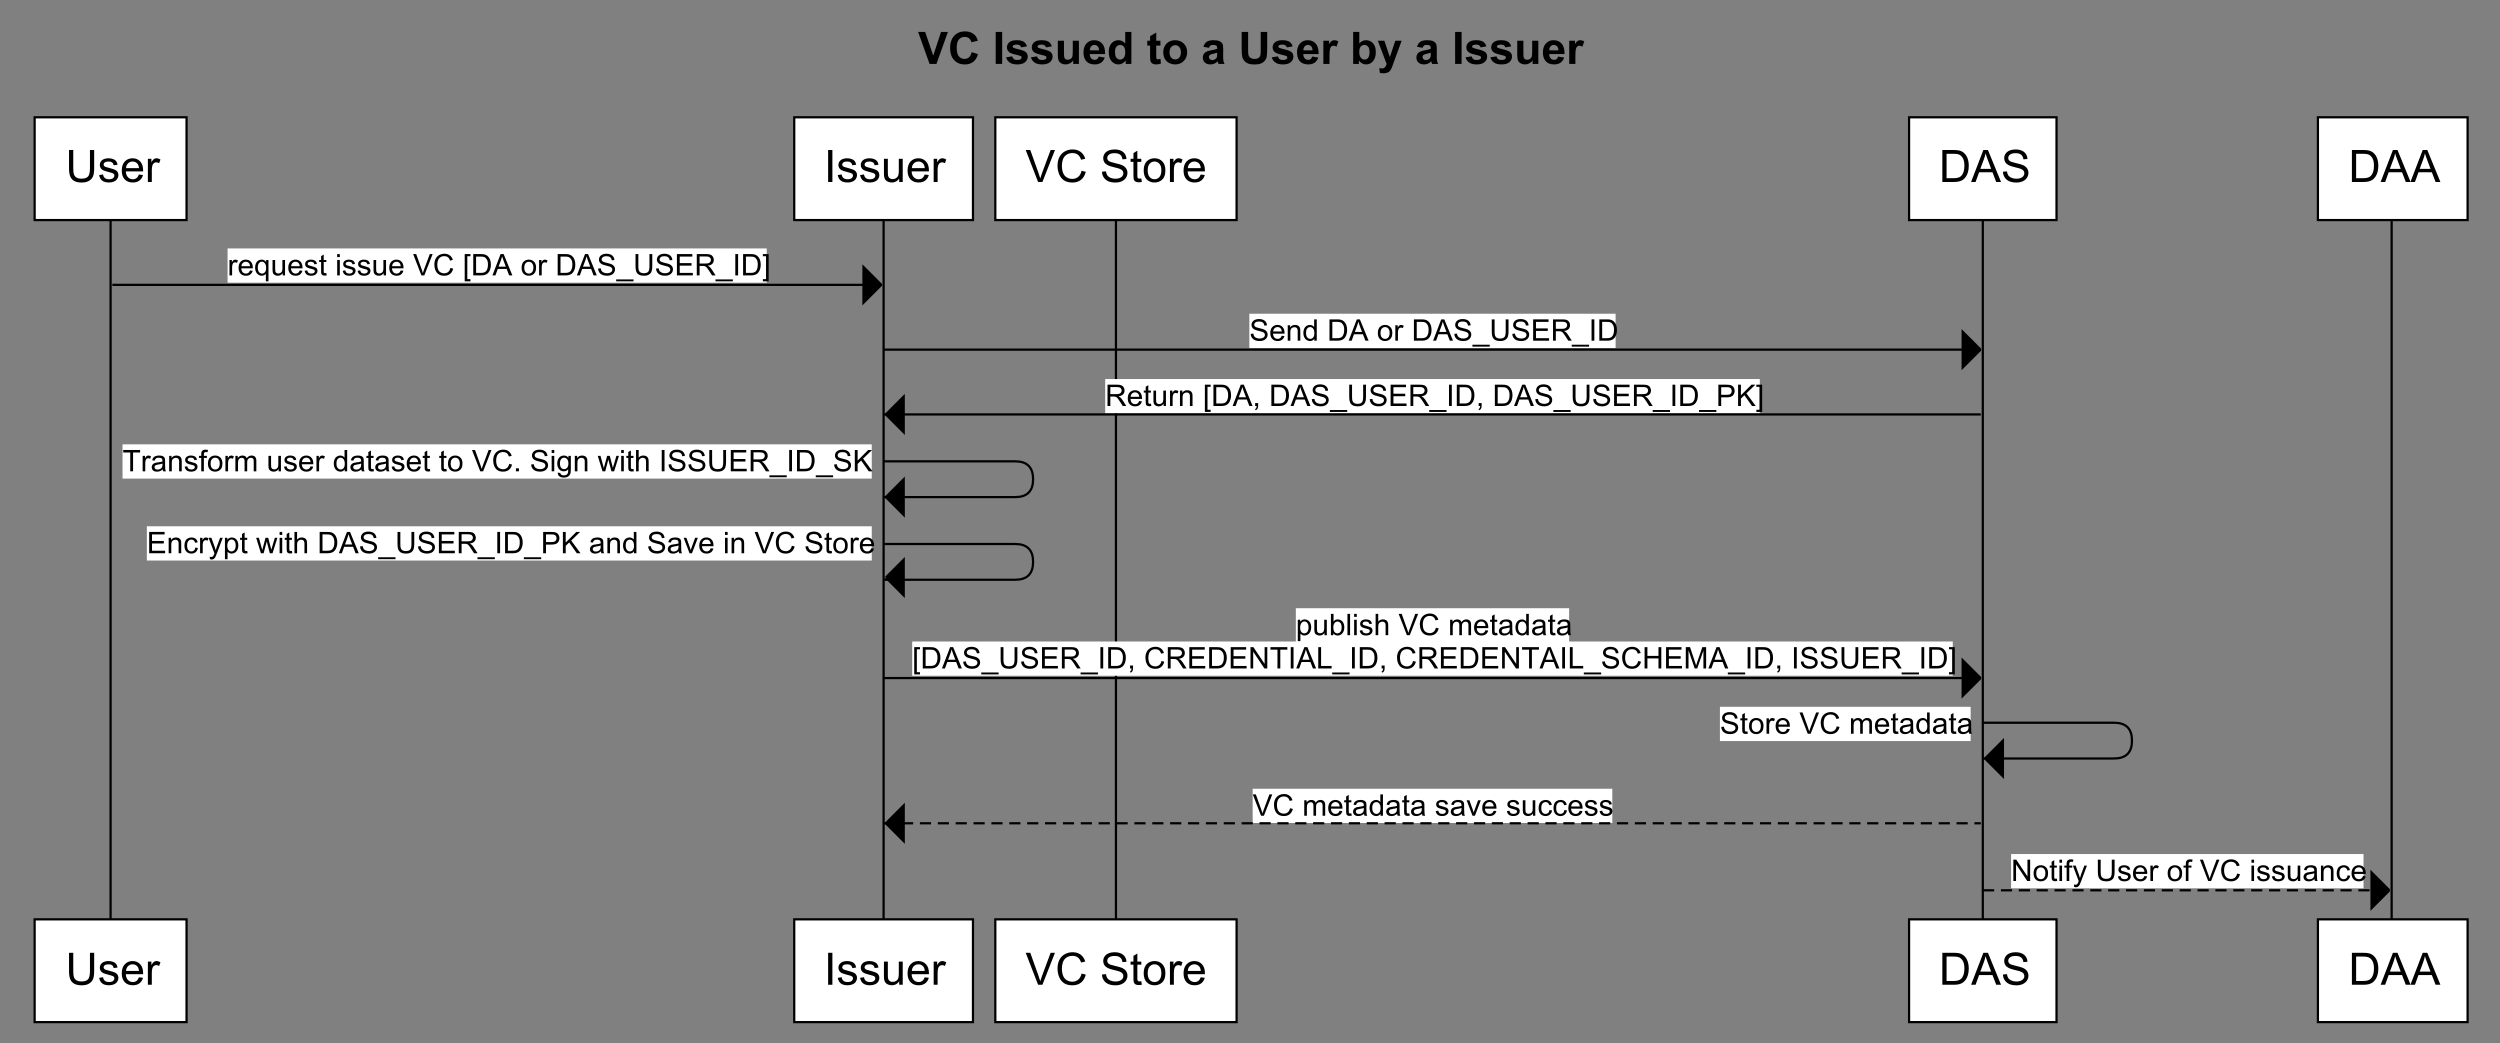 <?xml version="1.0" encoding="UTF-8"?>
<svg xmlns="http://www.w3.org/2000/svg" xmlns:xlink="http://www.w3.org/1999/xlink" width="1119pt" height="467pt" viewBox="0 0 1119 467" version="1.1">
<rect x="0" y="0" width="1119" height="467" fill="#808080" stroke="none"/>
<defs>
<g>
<symbol overflow="visible" id="glyph0-0">
<path style="stroke:none;" d="M 2.5 0 L 2.5 -12.5 L 12.5 -12.5 L 12.5 0 Z M 2.812 -0.312 L 12.188 -0.312 L 12.188 -12.188 L 2.812 -12.188 Z M 2.812 -0.312 "/>
</symbol>
<symbol overflow="visible" id="glyph0-1">
<path style="stroke:none;" d="M 5.109 0 L -0.016 -14.312 L 3.125 -14.312 L 6.75 -3.719 L 10.25 -14.312 L 13.328 -14.312 L 8.188 0 Z M 5.109 0 "/>
</symbol>
<symbol overflow="visible" id="glyph0-2">
<path style="stroke:none;" d="M 10.609 -5.266 L 13.422 -4.375 C 12.992 -2.812 12.281 -1.648 11.281 -0.891 C 10.281 -0.129 9.008 0.25 7.469 0.25 C 5.57 0.25 4.008 -0.398 2.781 -1.703 C 1.562 -3.004 0.953 -4.781 0.953 -7.031 C 0.953 -9.414 1.566 -11.266 2.797 -12.578 C 4.023 -13.898 5.641 -14.562 7.641 -14.562 C 9.398 -14.562 10.828 -14.047 11.922 -13.016 C 12.566 -12.398 13.051 -11.52 13.375 -10.375 L 10.516 -9.688 C 10.348 -10.426 9.992 -11.008 9.453 -11.438 C 8.922 -11.875 8.27 -12.094 7.5 -12.094 C 6.438 -12.094 5.57 -11.711 4.906 -10.953 C 4.25 -10.191 3.922 -8.957 3.922 -7.25 C 3.922 -5.438 4.242 -4.145 4.891 -3.375 C 5.547 -2.613 6.395 -2.234 7.438 -2.234 C 8.207 -2.234 8.867 -2.473 9.422 -2.953 C 9.973 -3.441 10.367 -4.211 10.609 -5.266 Z M 10.609 -5.266 "/>
</symbol>
<symbol overflow="visible" id="glyph0-3">
<path style="stroke:none;" d=""/>
</symbol>
<symbol overflow="visible" id="glyph0-4">
<path style="stroke:none;" d="M 1.375 0 L 1.375 -14.312 L 4.266 -14.312 L 4.266 0 Z M 1.375 0 "/>
</symbol>
<symbol overflow="visible" id="glyph0-5">
<path style="stroke:none;" d="M 0.469 -2.953 L 3.219 -3.375 C 3.344 -2.844 3.582 -2.438 3.938 -2.156 C 4.289 -1.883 4.789 -1.75 5.438 -1.75 C 6.145 -1.75 6.68 -1.879 7.047 -2.141 C 7.285 -2.316 7.406 -2.562 7.406 -2.875 C 7.406 -3.082 7.336 -3.254 7.203 -3.391 C 7.066 -3.516 6.766 -3.633 6.297 -3.75 C 4.078 -4.238 2.672 -4.688 2.078 -5.094 C 1.254 -5.645 0.844 -6.422 0.844 -7.422 C 0.844 -8.316 1.195 -9.07 1.906 -9.688 C 2.625 -10.301 3.727 -10.609 5.219 -10.609 C 6.633 -10.609 7.688 -10.375 8.375 -9.906 C 9.07 -9.445 9.551 -8.766 9.812 -7.859 L 7.219 -7.391 C 7.102 -7.785 6.891 -8.094 6.578 -8.312 C 6.273 -8.531 5.836 -8.641 5.266 -8.641 C 4.547 -8.641 4.031 -8.535 3.719 -8.328 C 3.508 -8.18 3.406 -8 3.406 -7.781 C 3.406 -7.582 3.492 -7.414 3.672 -7.281 C 3.922 -7.094 4.773 -6.832 6.234 -6.5 C 7.691 -6.164 8.711 -5.758 9.297 -5.281 C 9.867 -4.789 10.156 -4.113 10.156 -3.25 C 10.156 -2.289 9.758 -1.469 8.969 -0.781 C 8.176 -0.102 7 0.234 5.438 0.234 C 4.031 0.234 2.91 -0.051 2.078 -0.625 C 1.254 -1.195 0.719 -1.973 0.469 -2.953 Z M 0.469 -2.953 "/>
</symbol>
<symbol overflow="visible" id="glyph0-6">
<path style="stroke:none;" d="M 8.266 0 L 8.266 -1.547 C 7.891 -0.992 7.391 -0.555 6.766 -0.234 C 6.148 0.078 5.504 0.234 4.828 0.234 C 4.129 0.234 3.504 0.082 2.953 -0.219 C 2.398 -0.531 2 -0.961 1.75 -1.516 C 1.5 -2.066 1.375 -2.832 1.375 -3.812 L 1.375 -10.375 L 4.125 -10.375 L 4.125 -5.609 C 4.125 -4.148 4.172 -3.254 4.266 -2.922 C 4.367 -2.598 4.551 -2.336 4.812 -2.141 C 5.082 -1.953 5.426 -1.859 5.844 -1.859 C 6.312 -1.859 6.727 -1.984 7.094 -2.234 C 7.469 -2.492 7.723 -2.812 7.859 -3.188 C 7.992 -3.57 8.062 -4.508 8.062 -6 L 8.062 -10.375 L 10.812 -10.375 L 10.812 0 Z M 8.266 0 "/>
</symbol>
<symbol overflow="visible" id="glyph0-7">
<path style="stroke:none;" d="M 7.438 -3.297 L 10.172 -2.844 C 9.828 -1.844 9.273 -1.078 8.516 -0.547 C 7.754 -0.023 6.805 0.234 5.672 0.234 C 3.859 0.234 2.52 -0.352 1.656 -1.531 C 0.977 -2.477 0.641 -3.672 0.641 -5.109 C 0.641 -6.828 1.086 -8.172 1.984 -9.141 C 2.879 -10.117 4.016 -10.609 5.391 -10.609 C 6.93 -10.609 8.145 -10.098 9.031 -9.078 C 9.926 -8.055 10.359 -6.492 10.328 -4.391 L 3.453 -4.391 C 3.473 -3.578 3.691 -2.941 4.109 -2.484 C 4.535 -2.035 5.062 -1.812 5.688 -1.812 C 6.125 -1.812 6.488 -1.926 6.781 -2.156 C 7.07 -2.395 7.289 -2.773 7.438 -3.297 Z M 7.594 -6.078 C 7.57 -6.867 7.363 -7.469 6.969 -7.875 C 6.582 -8.289 6.113 -8.5 5.562 -8.5 C 4.957 -8.5 4.461 -8.285 4.078 -7.859 C 3.68 -7.422 3.488 -6.828 3.5 -6.078 Z M 7.594 -6.078 "/>
</symbol>
<symbol overflow="visible" id="glyph0-8">
<path style="stroke:none;" d="M 10.953 0 L 8.406 0 L 8.406 -1.531 C 7.977 -0.938 7.473 -0.492 6.891 -0.203 C 6.316 0.086 5.738 0.234 5.156 0.234 C 3.969 0.234 2.945 -0.242 2.094 -1.203 C 1.25 -2.16 0.828 -3.5 0.828 -5.219 C 0.828 -6.977 1.238 -8.316 2.062 -9.234 C 2.883 -10.148 3.93 -10.609 5.203 -10.609 C 6.359 -10.609 7.359 -10.125 8.203 -9.156 L 8.203 -14.312 L 10.953 -14.312 Z M 3.625 -5.406 C 3.625 -4.301 3.773 -3.504 4.078 -3.016 C 4.523 -2.297 5.145 -1.938 5.938 -1.938 C 6.57 -1.938 7.109 -2.203 7.547 -2.734 C 7.992 -3.273 8.219 -4.078 8.219 -5.141 C 8.219 -6.336 8 -7.195 7.562 -7.719 C 7.133 -8.238 6.586 -8.5 5.922 -8.5 C 5.266 -8.5 4.719 -8.238 4.281 -7.719 C 3.844 -7.207 3.625 -6.438 3.625 -5.406 Z M 3.625 -5.406 "/>
</symbol>
<symbol overflow="visible" id="glyph0-9">
<path style="stroke:none;" d="M 6.188 -10.375 L 6.188 -8.188 L 4.312 -8.188 L 4.312 -4 C 4.312 -3.156 4.328 -2.66 4.359 -2.516 C 4.398 -2.379 4.484 -2.266 4.609 -2.172 C 4.742 -2.086 4.898 -2.047 5.078 -2.047 C 5.328 -2.047 5.695 -2.133 6.188 -2.312 L 6.422 -0.172 C 5.773 0.098 5.051 0.234 4.25 0.234 C 3.75 0.234 3.301 0.148 2.906 -0.016 C 2.508 -0.18 2.219 -0.395 2.031 -0.656 C 1.852 -0.926 1.727 -1.285 1.656 -1.734 C 1.594 -2.047 1.562 -2.688 1.562 -3.656 L 1.562 -8.188 L 0.297 -8.188 L 0.297 -10.375 L 1.562 -10.375 L 1.562 -12.438 L 4.312 -14.031 L 4.312 -10.375 Z M 6.188 -10.375 "/>
</symbol>
<symbol overflow="visible" id="glyph0-10">
<path style="stroke:none;" d="M 0.797 -5.328 C 0.797 -6.242 1.02 -7.129 1.469 -7.984 C 1.926 -8.836 2.566 -9.488 3.391 -9.938 C 4.211 -10.383 5.129 -10.609 6.141 -10.609 C 7.711 -10.609 9 -10.098 10 -9.078 C 11 -8.055 11.5 -6.77 11.5 -5.219 C 11.5 -3.645 10.992 -2.344 9.984 -1.312 C 8.973 -0.281 7.695 0.234 6.156 0.234 C 5.207 0.234 4.301 0.02 3.438 -0.406 C 2.582 -0.844 1.926 -1.473 1.469 -2.297 C 1.02 -3.129 0.797 -4.141 0.797 -5.328 Z M 3.609 -5.188 C 3.609 -4.156 3.852 -3.363 4.344 -2.812 C 4.832 -2.27 5.438 -2 6.156 -2 C 6.875 -2 7.473 -2.27 7.953 -2.812 C 8.441 -3.363 8.688 -4.16 8.688 -5.203 C 8.688 -6.223 8.441 -7.004 7.953 -7.547 C 7.473 -8.098 6.875 -8.375 6.156 -8.375 C 5.438 -8.375 4.832 -8.098 4.344 -7.547 C 3.852 -7.004 3.609 -6.219 3.609 -5.188 Z M 3.609 -5.188 "/>
</symbol>
<symbol overflow="visible" id="glyph0-11">
<path style="stroke:none;" d="M 3.484 -7.203 L 1 -7.656 C 1.281 -8.656 1.758 -9.395 2.438 -9.875 C 3.125 -10.363 4.141 -10.609 5.484 -10.609 C 6.711 -10.609 7.625 -10.461 8.219 -10.172 C 8.82 -9.879 9.242 -9.508 9.484 -9.062 C 9.734 -8.625 9.859 -7.805 9.859 -6.609 L 9.828 -3.406 C 9.828 -2.5 9.867 -1.828 9.953 -1.391 C 10.047 -0.961 10.211 -0.5 10.453 0 L 7.734 0 C 7.66 -0.188 7.57 -0.457 7.469 -0.812 C 7.426 -0.977 7.395 -1.086 7.375 -1.141 C 6.906 -0.68 6.398 -0.336 5.859 -0.109 C 5.328 0.117 4.758 0.234 4.156 0.234 C 3.094 0.234 2.254 -0.051 1.641 -0.625 C 1.023 -1.207 0.719 -1.941 0.719 -2.828 C 0.719 -3.422 0.852 -3.945 1.125 -4.406 C 1.406 -4.863 1.797 -5.211 2.297 -5.453 C 2.805 -5.703 3.539 -5.914 4.5 -6.094 C 5.781 -6.332 6.664 -6.555 7.156 -6.766 L 7.156 -7.047 C 7.156 -7.566 7.023 -7.938 6.766 -8.156 C 6.504 -8.383 6.016 -8.5 5.297 -8.5 C 4.805 -8.5 4.422 -8.406 4.141 -8.219 C 3.867 -8.031 3.648 -7.691 3.484 -7.203 Z M 7.156 -4.984 C 6.801 -4.867 6.242 -4.727 5.484 -4.562 C 4.723 -4.395 4.227 -4.234 4 -4.078 C 3.633 -3.828 3.453 -3.504 3.453 -3.109 C 3.453 -2.734 3.594 -2.406 3.875 -2.125 C 4.164 -1.844 4.535 -1.703 4.984 -1.703 C 5.473 -1.703 5.941 -1.863 6.391 -2.188 C 6.723 -2.438 6.941 -2.738 7.047 -3.094 C 7.117 -3.332 7.156 -3.781 7.156 -4.438 Z M 7.156 -4.984 "/>
</symbol>
<symbol overflow="visible" id="glyph0-12">
<path style="stroke:none;" d="M 1.438 -14.312 L 4.328 -14.312 L 4.328 -6.562 C 4.328 -5.332 4.363 -4.535 4.438 -4.172 C 4.562 -3.586 4.852 -3.117 5.312 -2.766 C 5.781 -2.41 6.422 -2.234 7.234 -2.234 C 8.047 -2.234 8.66 -2.398 9.078 -2.734 C 9.492 -3.066 9.742 -3.477 9.828 -3.969 C 9.922 -4.457 9.969 -5.266 9.969 -6.391 L 9.969 -14.312 L 12.859 -14.312 L 12.859 -6.797 C 12.859 -5.078 12.781 -3.863 12.625 -3.156 C 12.469 -2.445 12.176 -1.848 11.75 -1.359 C 11.332 -0.867 10.77 -0.477 10.062 -0.188 C 9.363 0.102 8.445 0.25 7.312 0.25 C 5.945 0.25 4.91 0.094 4.203 -0.219 C 3.492 -0.539 2.938 -0.953 2.531 -1.453 C 2.125 -1.961 1.852 -2.492 1.719 -3.047 C 1.531 -3.867 1.438 -5.082 1.438 -6.688 Z M 1.438 -14.312 "/>
</symbol>
<symbol overflow="visible" id="glyph0-13">
<path style="stroke:none;" d="M 4.062 0 L 1.312 0 L 1.312 -10.375 L 3.875 -10.375 L 3.875 -8.891 C 4.301 -9.586 4.688 -10.047 5.031 -10.266 C 5.383 -10.492 5.785 -10.609 6.234 -10.609 C 6.859 -10.609 7.457 -10.438 8.031 -10.094 L 7.188 -7.703 C 6.727 -7.992 6.301 -8.141 5.906 -8.141 C 5.52 -8.141 5.191 -8.035 4.922 -7.828 C 4.648 -7.617 4.438 -7.234 4.281 -6.672 C 4.133 -6.117 4.062 -4.961 4.062 -3.203 Z M 4.062 0 "/>
</symbol>
<symbol overflow="visible" id="glyph0-14">
<path style="stroke:none;" d="M 1.312 0 L 1.312 -14.312 L 4.062 -14.312 L 4.062 -9.156 C 4.906 -10.125 5.91 -10.609 7.078 -10.609 C 8.336 -10.609 9.379 -10.148 10.203 -9.234 C 11.035 -8.316 11.453 -7.004 11.453 -5.297 C 11.453 -3.523 11.031 -2.16 10.188 -1.203 C 9.344 -0.242 8.316 0.234 7.109 0.234 C 6.516 0.234 5.93 0.086 5.359 -0.203 C 4.785 -0.504 4.289 -0.945 3.875 -1.531 L 3.875 0 Z M 4.047 -5.406 C 4.047 -4.332 4.211 -3.539 4.547 -3.031 C 5.023 -2.301 5.66 -1.938 6.453 -1.938 C 7.055 -1.938 7.57 -2.191 8 -2.703 C 8.426 -3.223 8.641 -4.039 8.641 -5.156 C 8.641 -6.344 8.422 -7.195 7.984 -7.719 C 7.555 -8.238 7.008 -8.5 6.344 -8.5 C 5.688 -8.5 5.141 -8.242 4.703 -7.734 C 4.266 -7.223 4.047 -6.445 4.047 -5.406 Z M 4.047 -5.406 "/>
</symbol>
<symbol overflow="visible" id="glyph0-15">
<path style="stroke:none;" d="M 0.141 -10.375 L 3.062 -10.375 L 5.531 -3.016 L 7.953 -10.375 L 10.797 -10.375 L 7.141 -0.391 L 6.484 1.422 C 6.242 2.023 6.016 2.484 5.797 2.797 C 5.578 3.117 5.328 3.379 5.047 3.578 C 4.766 3.773 4.414 3.926 4 4.031 C 3.582 4.145 3.113 4.203 2.594 4.203 C 2.07 4.203 1.555 4.148 1.047 4.047 L 0.797 1.891 C 1.234 1.973 1.625 2.016 1.969 2.016 C 2.602 2.016 3.07 1.828 3.375 1.453 C 3.688 1.086 3.922 0.613 4.078 0.031 Z M 0.141 -10.375 "/>
</symbol>
<symbol overflow="visible" id="glyph1-0">
<path style="stroke:none;" d="M 2.5 0 L 2.5 -12.5 L 12.5 -12.5 L 12.5 0 Z M 2.812 -0.312 L 12.188 -0.312 L 12.188 -12.188 L 2.812 -12.188 Z M 2.812 -0.312 "/>
</symbol>
<symbol overflow="visible" id="glyph1-1">
<path style="stroke:none;" d="M 10.938 -14.312 L 12.828 -14.312 L 12.828 -6.047 C 12.828 -4.609 12.664 -3.461 12.344 -2.609 C 12.02 -1.766 11.43 -1.078 10.578 -0.547 C 9.734 -0.016 8.617 0.25 7.234 0.25 C 5.891 0.25 4.789 0.02 3.938 -0.438 C 3.094 -0.906 2.488 -1.578 2.125 -2.453 C 1.758 -3.328 1.578 -4.523 1.578 -6.047 L 1.578 -14.312 L 3.469 -14.312 L 3.469 -6.062 C 3.469 -4.812 3.582 -3.891 3.812 -3.297 C 4.039 -2.711 4.438 -2.258 5 -1.938 C 5.562 -1.625 6.254 -1.469 7.078 -1.469 C 8.461 -1.469 9.453 -1.781 10.047 -2.406 C 10.641 -3.039 10.938 -4.258 10.938 -6.062 Z M 10.938 -14.312 "/>
</symbol>
<symbol overflow="visible" id="glyph1-2">
<path style="stroke:none;" d="M 0.609 -3.094 L 2.359 -3.375 C 2.453 -2.676 2.723 -2.141 3.172 -1.766 C 3.617 -1.398 4.242 -1.219 5.047 -1.219 C 5.848 -1.219 6.441 -1.379 6.828 -1.703 C 7.223 -2.035 7.422 -2.422 7.422 -2.859 C 7.422 -3.254 7.25 -3.566 6.906 -3.797 C 6.664 -3.953 6.066 -4.148 5.109 -4.391 C 3.816 -4.723 2.922 -5.004 2.422 -5.234 C 1.93 -5.473 1.555 -5.801 1.297 -6.219 C 1.035 -6.645 0.906 -7.113 0.906 -7.625 C 0.906 -8.082 1.008 -8.508 1.219 -8.906 C 1.438 -9.301 1.727 -9.629 2.094 -9.891 C 2.363 -10.086 2.734 -10.254 3.203 -10.391 C 3.68 -10.535 4.191 -10.609 4.734 -10.609 C 5.547 -10.609 6.258 -10.488 6.875 -10.25 C 7.488 -10.02 7.941 -9.703 8.234 -9.297 C 8.523 -8.898 8.727 -8.367 8.844 -7.703 L 7.125 -7.469 C 7.039 -8 6.812 -8.41 6.438 -8.703 C 6.062 -9.004 5.535 -9.156 4.859 -9.156 C 4.047 -9.156 3.469 -9.02 3.125 -8.75 C 2.781 -8.488 2.609 -8.18 2.609 -7.828 C 2.609 -7.598 2.68 -7.391 2.828 -7.203 C 2.961 -7.016 3.188 -6.859 3.5 -6.734 C 3.676 -6.672 4.191 -6.523 5.047 -6.297 C 6.297 -5.961 7.164 -5.688 7.656 -5.469 C 8.145 -5.258 8.531 -4.953 8.812 -4.547 C 9.094 -4.148 9.234 -3.648 9.234 -3.047 C 9.234 -2.461 9.062 -1.91 8.719 -1.391 C 8.375 -0.867 7.879 -0.469 7.234 -0.188 C 6.586 0.094 5.859 0.234 5.047 0.234 C 3.703 0.234 2.676 -0.047 1.969 -0.609 C 1.258 -1.172 0.805 -2 0.609 -3.094 Z M 0.609 -3.094 "/>
</symbol>
<symbol overflow="visible" id="glyph1-3">
<path style="stroke:none;" d="M 8.422 -3.344 L 10.234 -3.109 C 9.953 -2.055 9.422 -1.234 8.641 -0.641 C 7.867 -0.055 6.879 0.234 5.672 0.234 C 4.16 0.234 2.957 -0.227 2.062 -1.156 C 1.176 -2.094 0.734 -3.406 0.734 -5.094 C 0.734 -6.844 1.18 -8.195 2.078 -9.156 C 2.973 -10.125 4.141 -10.609 5.578 -10.609 C 6.961 -10.609 8.094 -10.133 8.969 -9.188 C 9.852 -8.25 10.297 -6.922 10.297 -5.203 C 10.297 -5.098 10.289 -4.941 10.281 -4.734 L 2.547 -4.734 C 2.609 -3.598 2.93 -2.727 3.516 -2.125 C 4.098 -1.52 4.82 -1.219 5.688 -1.219 C 6.332 -1.219 6.879 -1.383 7.328 -1.719 C 7.785 -2.062 8.148 -2.602 8.422 -3.344 Z M 2.641 -6.188 L 8.438 -6.188 C 8.363 -7.051 8.145 -7.703 7.781 -8.141 C 7.219 -8.816 6.488 -9.156 5.594 -9.156 C 4.789 -9.156 4.113 -8.883 3.562 -8.344 C 3.008 -7.812 2.703 -7.094 2.641 -6.188 Z M 2.641 -6.188 "/>
</symbol>
<symbol overflow="visible" id="glyph1-4">
<path style="stroke:none;" d="M 1.297 0 L 1.297 -10.375 L 2.875 -10.375 L 2.875 -8.797 C 3.281 -9.535 3.656 -10.02 4 -10.25 C 4.344 -10.488 4.719 -10.609 5.125 -10.609 C 5.719 -10.609 6.32 -10.422 6.938 -10.047 L 6.328 -8.406 C 5.898 -8.664 5.473 -8.797 5.047 -8.797 C 4.66 -8.797 4.312 -8.676 4 -8.438 C 3.695 -8.207 3.477 -7.891 3.344 -7.484 C 3.156 -6.859 3.062 -6.176 3.062 -5.438 L 3.062 0 Z M 1.297 0 "/>
</symbol>
<symbol overflow="visible" id="glyph1-5">
<path style="stroke:none;" d="M 1.859 0 L 1.859 -14.312 L 3.766 -14.312 L 3.766 0 Z M 1.859 0 "/>
</symbol>
<symbol overflow="visible" id="glyph1-6">
<path style="stroke:none;" d="M 8.109 0 L 8.109 -1.531 C 7.305 -0.352 6.211 0.234 4.828 0.234 C 4.211 0.234 3.641 0.117 3.109 -0.109 C 2.578 -0.348 2.18 -0.645 1.922 -1 C 1.672 -1.352 1.492 -1.789 1.391 -2.312 C 1.316 -2.656 1.281 -3.203 1.281 -3.953 L 1.281 -10.375 L 3.031 -10.375 L 3.031 -4.625 C 3.031 -3.707 3.066 -3.086 3.141 -2.766 C 3.254 -2.305 3.488 -1.941 3.844 -1.672 C 4.207 -1.41 4.648 -1.281 5.172 -1.281 C 5.703 -1.281 6.195 -1.414 6.656 -1.688 C 7.125 -1.957 7.453 -2.32 7.641 -2.781 C 7.836 -3.25 7.938 -3.926 7.938 -4.812 L 7.938 -10.375 L 9.688 -10.375 L 9.688 0 Z M 8.109 0 "/>
</symbol>
<symbol overflow="visible" id="glyph1-7">
<path style="stroke:none;" d="M 5.641 0 L 0.094 -14.312 L 2.141 -14.312 L 5.859 -3.922 C 6.16 -3.086 6.41 -2.305 6.609 -1.578 C 6.828 -2.359 7.086 -3.141 7.391 -3.922 L 11.25 -14.312 L 13.188 -14.312 L 7.578 0 Z M 5.641 0 "/>
</symbol>
<symbol overflow="visible" id="glyph1-8">
<path style="stroke:none;" d="M 11.766 -5.016 L 13.656 -4.547 C 13.258 -2.984 12.547 -1.789 11.516 -0.969 C 10.484 -0.156 9.219 0.25 7.719 0.25 C 6.176 0.25 4.922 -0.062 3.953 -0.688 C 2.992 -1.32 2.258 -2.234 1.75 -3.422 C 1.25 -4.617 1 -5.898 1 -7.266 C 1 -8.754 1.281 -10.051 1.844 -11.156 C 2.414 -12.27 3.227 -13.113 4.281 -13.688 C 5.332 -14.27 6.488 -14.562 7.75 -14.562 C 9.188 -14.562 10.391 -14.195 11.359 -13.469 C 12.336 -12.738 13.02 -11.711 13.406 -10.391 L 11.547 -9.953 C 11.211 -10.992 10.727 -11.75 10.094 -12.219 C 9.469 -12.695 8.676 -12.938 7.719 -12.938 C 6.613 -12.938 5.691 -12.672 4.953 -12.141 C 4.211 -11.617 3.691 -10.91 3.391 -10.016 C 3.098 -9.129 2.953 -8.219 2.953 -7.281 C 2.953 -6.062 3.129 -4.992 3.484 -4.078 C 3.836 -3.172 4.391 -2.492 5.141 -2.047 C 5.891 -1.598 6.695 -1.375 7.562 -1.375 C 8.625 -1.375 9.523 -1.68 10.266 -2.297 C 11.004 -2.91 11.504 -3.816 11.766 -5.016 Z M 11.766 -5.016 "/>
</symbol>
<symbol overflow="visible" id="glyph1-9">
<path style="stroke:none;" d=""/>
</symbol>
<symbol overflow="visible" id="glyph1-10">
<path style="stroke:none;" d="M 0.906 -4.594 L 2.688 -4.75 C 2.77 -4.039 2.961 -3.457 3.266 -3 C 3.578 -2.539 4.055 -2.164 4.703 -1.875 C 5.359 -1.594 6.098 -1.453 6.922 -1.453 C 7.641 -1.453 8.273 -1.555 8.828 -1.766 C 9.379 -1.984 9.789 -2.281 10.062 -2.656 C 10.332 -3.031 10.469 -3.441 10.469 -3.891 C 10.469 -4.336 10.336 -4.727 10.078 -5.062 C 9.816 -5.395 9.391 -5.676 8.797 -5.906 C 8.41 -6.062 7.555 -6.297 6.234 -6.609 C 4.922 -6.922 4.004 -7.219 3.484 -7.5 C 2.797 -7.852 2.285 -8.297 1.953 -8.828 C 1.617 -9.359 1.453 -9.953 1.453 -10.609 C 1.453 -11.336 1.656 -12.016 2.062 -12.641 C 2.469 -13.266 3.066 -13.738 3.859 -14.062 C 4.648 -14.395 5.523 -14.562 6.484 -14.562 C 7.547 -14.562 8.484 -14.391 9.297 -14.047 C 10.109 -13.703 10.727 -13.195 11.156 -12.531 C 11.594 -11.875 11.828 -11.125 11.859 -10.281 L 10.047 -10.141 C 9.953 -11.047 9.625 -11.727 9.062 -12.188 C 8.5 -12.656 7.664 -12.891 6.562 -12.891 C 5.414 -12.891 4.578 -12.676 4.047 -12.25 C 3.523 -11.832 3.266 -11.332 3.266 -10.75 C 3.266 -10.227 3.453 -9.801 3.828 -9.469 C 4.191 -9.133 5.145 -8.797 6.688 -8.453 C 8.227 -8.109 9.285 -7.805 9.859 -7.547 C 10.691 -7.16 11.305 -6.672 11.703 -6.078 C 12.098 -5.492 12.297 -4.816 12.297 -4.047 C 12.297 -3.285 12.078 -2.566 11.641 -1.891 C 11.203 -1.211 10.57 -0.688 9.75 -0.312 C 8.938 0.062 8.02 0.25 7 0.25 C 5.707 0.25 4.625 0.062 3.75 -0.312 C 2.875 -0.695 2.188 -1.27 1.688 -2.031 C 1.188 -2.789 0.926 -3.645 0.906 -4.594 Z M 0.906 -4.594 "/>
</symbol>
<symbol overflow="visible" id="glyph1-11">
<path style="stroke:none;" d="M 5.156 -1.578 L 5.406 -0.016 C 4.914 0.086 4.473 0.141 4.078 0.141 C 3.441 0.141 2.945 0.039 2.594 -0.156 C 2.25 -0.363 2.004 -0.629 1.859 -0.953 C 1.711 -1.285 1.641 -1.977 1.641 -3.031 L 1.641 -9 L 0.359 -9 L 0.359 -10.375 L 1.641 -10.375 L 1.641 -12.938 L 3.391 -14 L 3.391 -10.375 L 5.156 -10.375 L 5.156 -9 L 3.391 -9 L 3.391 -2.938 C 3.391 -2.438 3.422 -2.113 3.484 -1.969 C 3.547 -1.832 3.645 -1.719 3.781 -1.625 C 3.926 -1.539 4.129 -1.5 4.391 -1.5 C 4.578 -1.5 4.832 -1.523 5.156 -1.578 Z M 5.156 -1.578 "/>
</symbol>
<symbol overflow="visible" id="glyph1-12">
<path style="stroke:none;" d="M 0.672 -5.188 C 0.672 -7.102 1.203 -8.523 2.266 -9.453 C 3.16 -10.223 4.25 -10.609 5.531 -10.609 C 6.957 -10.609 8.117 -10.141 9.016 -9.203 C 9.922 -8.266 10.375 -6.973 10.375 -5.328 C 10.375 -3.992 10.176 -2.941 9.781 -2.172 C 9.383 -1.41 8.801 -0.816 8.031 -0.391 C 7.27 0.023 6.438 0.234 5.531 0.234 C 4.07 0.234 2.895 -0.227 2 -1.156 C 1.113 -2.094 0.672 -3.438 0.672 -5.188 Z M 2.469 -5.188 C 2.469 -3.852 2.754 -2.859 3.328 -2.203 C 3.91 -1.547 4.645 -1.219 5.531 -1.219 C 6.406 -1.219 7.129 -1.547 7.703 -2.203 C 8.285 -2.867 8.578 -3.883 8.578 -5.25 C 8.578 -6.531 8.285 -7.5 7.703 -8.156 C 7.117 -8.82 6.395 -9.156 5.531 -9.156 C 4.645 -9.156 3.91 -8.82 3.328 -8.156 C 2.754 -7.5 2.469 -6.508 2.469 -5.188 Z M 2.469 -5.188 "/>
</symbol>
<symbol overflow="visible" id="glyph1-13">
<path style="stroke:none;" d="M 1.547 0 L 1.547 -14.312 L 6.469 -14.312 C 7.582 -14.312 8.438 -14.242 9.031 -14.109 C 9.844 -13.922 10.539 -13.582 11.125 -13.094 C 11.875 -12.445 12.438 -11.629 12.812 -10.641 C 13.188 -9.648 13.375 -8.516 13.375 -7.234 C 13.375 -6.148 13.25 -5.188 13 -4.344 C 12.75 -3.508 12.422 -2.816 12.016 -2.266 C 11.617 -1.711 11.188 -1.273 10.719 -0.953 C 10.25 -0.641 9.68 -0.398 9.016 -0.234 C 8.348 -0.078 7.578 0 6.703 0 Z M 3.438 -1.688 L 6.5 -1.688 C 7.438 -1.688 8.172 -1.773 8.703 -1.953 C 9.242 -2.129 9.676 -2.379 10 -2.703 C 10.445 -3.148 10.797 -3.75 11.047 -4.5 C 11.297 -5.258 11.422 -6.18 11.422 -7.266 C 11.422 -8.766 11.176 -9.914 10.688 -10.719 C 10.195 -11.52 9.598 -12.055 8.891 -12.328 C 8.391 -12.523 7.578 -12.625 6.453 -12.625 L 3.438 -12.625 Z M 3.438 -1.688 "/>
</symbol>
<symbol overflow="visible" id="glyph1-14">
<path style="stroke:none;" d="M -0.031 0 L 5.469 -14.312 L 7.516 -14.312 L 13.375 0 L 11.219 0 L 9.547 -4.344 L 3.562 -4.344 L 1.984 0 Z M 4.109 -5.875 L 8.953 -5.875 L 7.469 -9.844 C 7.008 -11.051 6.672 -12.039 6.453 -12.812 C 6.266 -11.895 6.004 -10.984 5.672 -10.078 Z M 4.109 -5.875 "/>
</symbol>
<symbol overflow="visible" id="glyph2-0">
<path style="stroke:none;" d="M 1.672 0 L 1.672 -8.328 L 8.328 -8.328 L 8.328 0 Z M 1.875 -0.203 L 8.125 -0.203 L 8.125 -8.125 L 1.875 -8.125 Z M 1.875 -0.203 "/>
</symbol>
<symbol overflow="visible" id="glyph2-1">
<path style="stroke:none;" d="M 0.859 0 L 0.859 -6.906 L 1.922 -6.906 L 1.922 -5.859 C 2.191 -6.348 2.438 -6.672 2.656 -6.828 C 2.883 -6.984 3.141 -7.062 3.422 -7.062 C 3.816 -7.062 4.219 -6.938 4.625 -6.688 L 4.219 -5.609 C 3.926 -5.773 3.641 -5.859 3.359 -5.859 C 3.098 -5.859 2.863 -5.781 2.656 -5.625 C 2.457 -5.469 2.316 -5.254 2.234 -4.984 C 2.098 -4.566 2.031 -4.113 2.031 -3.625 L 2.031 0 Z M 0.859 0 "/>
</symbol>
<symbol overflow="visible" id="glyph2-2">
<path style="stroke:none;" d="M 5.609 -2.219 L 6.812 -2.078 C 6.625 -1.367 6.27 -0.816 5.75 -0.422 C 5.238 -0.035 4.582 0.156 3.781 0.156 C 2.77 0.156 1.969 -0.156 1.375 -0.781 C 0.781 -1.406 0.484 -2.273 0.484 -3.391 C 0.484 -4.555 0.781 -5.457 1.375 -6.094 C 1.977 -6.738 2.758 -7.062 3.719 -7.062 C 4.645 -7.062 5.398 -6.75 5.984 -6.125 C 6.566 -5.5 6.859 -4.613 6.859 -3.469 C 6.859 -3.395 6.859 -3.289 6.859 -3.156 L 1.703 -3.156 C 1.742 -2.395 1.957 -1.812 2.344 -1.406 C 2.727 -1.008 3.207 -0.812 3.781 -0.812 C 4.219 -0.812 4.586 -0.922 4.891 -1.141 C 5.191 -1.367 5.43 -1.727 5.609 -2.219 Z M 1.766 -4.125 L 5.625 -4.125 C 5.57 -4.695 5.426 -5.129 5.188 -5.422 C 4.812 -5.879 4.328 -6.109 3.734 -6.109 C 3.191 -6.109 2.738 -5.926 2.375 -5.562 C 2.008 -5.207 1.805 -4.727 1.766 -4.125 Z M 1.766 -4.125 "/>
</symbol>
<symbol overflow="visible" id="glyph2-3">
<path style="stroke:none;" d="M 5.281 2.656 L 5.281 -0.734 C 5.102 -0.473 4.848 -0.258 4.516 -0.094 C 4.191 0.07 3.844 0.156 3.469 0.156 C 2.656 0.156 1.953 -0.172 1.359 -0.828 C 0.766 -1.484 0.469 -2.379 0.469 -3.516 C 0.469 -4.211 0.586 -4.836 0.828 -5.391 C 1.066 -5.941 1.414 -6.359 1.875 -6.641 C 2.332 -6.922 2.836 -7.062 3.391 -7.062 C 4.242 -7.062 4.914 -6.703 5.406 -5.984 L 5.406 -6.906 L 6.453 -6.906 L 6.453 2.656 Z M 1.672 -3.469 C 1.672 -2.582 1.859 -1.914 2.234 -1.469 C 2.609 -1.031 3.055 -0.812 3.578 -0.812 C 4.078 -0.812 4.504 -1.02 4.859 -1.438 C 5.223 -1.863 5.406 -2.508 5.406 -3.375 C 5.406 -4.289 5.211 -4.977 4.828 -5.438 C 4.453 -5.906 4.008 -6.141 3.5 -6.141 C 2.988 -6.141 2.555 -5.922 2.203 -5.484 C 1.848 -5.055 1.672 -4.383 1.672 -3.469 Z M 1.672 -3.469 "/>
</symbol>
<symbol overflow="visible" id="glyph2-4">
<path style="stroke:none;" d="M 5.406 0 L 5.406 -1.016 C 4.863 -0.234 4.133 0.156 3.219 0.156 C 2.812 0.156 2.43 0.078 2.078 -0.078 C 1.723 -0.234 1.457 -0.426 1.281 -0.656 C 1.113 -0.895 0.992 -1.188 0.922 -1.531 C 0.879 -1.758 0.859 -2.125 0.859 -2.625 L 0.859 -6.906 L 2.031 -6.906 L 2.031 -3.078 C 2.031 -2.461 2.051 -2.051 2.094 -1.844 C 2.164 -1.531 2.32 -1.285 2.562 -1.109 C 2.801 -0.941 3.098 -0.859 3.453 -0.859 C 3.797 -0.859 4.125 -0.945 4.438 -1.125 C 4.75 -1.301 4.969 -1.547 5.094 -1.859 C 5.219 -2.172 5.281 -2.617 5.281 -3.203 L 5.281 -6.906 L 6.453 -6.906 L 6.453 0 Z M 5.406 0 "/>
</symbol>
<symbol overflow="visible" id="glyph2-5">
<path style="stroke:none;" d="M 0.406 -2.062 L 1.562 -2.25 C 1.633 -1.781 1.816 -1.422 2.109 -1.172 C 2.41 -0.93 2.828 -0.812 3.359 -0.812 C 3.898 -0.812 4.301 -0.922 4.562 -1.141 C 4.82 -1.359 4.953 -1.613 4.953 -1.906 C 4.953 -2.164 4.832 -2.375 4.594 -2.531 C 4.438 -2.633 4.039 -2.766 3.406 -2.922 C 2.539 -3.141 1.941 -3.328 1.609 -3.484 C 1.285 -3.648 1.035 -3.867 0.859 -4.141 C 0.691 -4.422 0.609 -4.734 0.609 -5.078 C 0.609 -5.379 0.676 -5.66 0.812 -5.922 C 0.957 -6.191 1.148 -6.414 1.391 -6.594 C 1.578 -6.719 1.828 -6.828 2.141 -6.922 C 2.453 -7.016 2.789 -7.062 3.156 -7.062 C 3.695 -7.062 4.172 -6.984 4.578 -6.828 C 4.984 -6.672 5.285 -6.457 5.484 -6.188 C 5.68 -5.926 5.816 -5.57 5.891 -5.125 L 4.75 -4.969 C 4.695 -5.32 4.547 -5.598 4.297 -5.797 C 4.047 -6.004 3.691 -6.109 3.234 -6.109 C 2.691 -6.109 2.305 -6.02 2.078 -5.844 C 1.848 -5.664 1.734 -5.457 1.734 -5.219 C 1.734 -5.062 1.781 -4.922 1.875 -4.797 C 1.977 -4.672 2.129 -4.566 2.328 -4.484 C 2.441 -4.441 2.785 -4.344 3.359 -4.188 C 4.191 -3.969 4.77 -3.785 5.094 -3.641 C 5.426 -3.504 5.688 -3.301 5.875 -3.031 C 6.062 -2.758 6.156 -2.426 6.156 -2.031 C 6.156 -1.633 6.039 -1.266 5.812 -0.922 C 5.582 -0.578 5.25 -0.312 4.812 -0.125 C 4.383 0.062 3.898 0.156 3.359 0.156 C 2.461 0.156 1.781 -0.031 1.312 -0.406 C 0.844 -0.781 0.539 -1.332 0.406 -2.062 Z M 0.406 -2.062 "/>
</symbol>
<symbol overflow="visible" id="glyph2-6">
<path style="stroke:none;" d="M 3.438 -1.047 L 3.609 -0.016 C 3.273 0.055 2.977 0.094 2.719 0.094 C 2.289 0.094 1.957 0.023 1.719 -0.109 C 1.488 -0.242 1.328 -0.422 1.234 -0.641 C 1.141 -0.859 1.094 -1.32 1.094 -2.031 L 1.094 -6 L 0.234 -6 L 0.234 -6.906 L 1.094 -6.906 L 1.094 -8.625 L 2.266 -9.328 L 2.266 -6.906 L 3.438 -6.906 L 3.438 -6 L 2.266 -6 L 2.266 -1.953 C 2.266 -1.617 2.281 -1.406 2.312 -1.312 C 2.352 -1.219 2.422 -1.141 2.516 -1.078 C 2.609 -1.023 2.742 -1 2.922 -1 C 3.055 -1 3.227 -1.016 3.438 -1.047 Z M 3.438 -1.047 "/>
</symbol>
<symbol overflow="visible" id="glyph2-7">
<path style="stroke:none;" d=""/>
</symbol>
<symbol overflow="visible" id="glyph2-8">
<path style="stroke:none;" d="M 0.891 -8.188 L 0.891 -9.547 L 2.062 -9.547 L 2.062 -8.188 Z M 0.891 0 L 0.891 -6.906 L 2.062 -6.906 L 2.062 0 Z M 0.891 0 "/>
</symbol>
<symbol overflow="visible" id="glyph2-9">
<path style="stroke:none;" d="M 3.75 0 L 0.062 -9.547 L 1.422 -9.547 L 3.906 -2.609 C 4.102 -2.055 4.27 -1.535 4.406 -1.047 C 4.551 -1.566 4.723 -2.086 4.922 -2.609 L 7.5 -9.547 L 8.781 -9.547 L 5.047 0 Z M 3.75 0 "/>
</symbol>
<symbol overflow="visible" id="glyph2-10">
<path style="stroke:none;" d="M 7.828 -3.344 L 9.094 -3.031 C 8.832 -1.988 8.359 -1.195 7.672 -0.656 C 6.984 -0.113 6.141 0.156 5.141 0.156 C 4.117 0.156 3.285 -0.051 2.641 -0.469 C 1.992 -0.883 1.5 -1.488 1.156 -2.281 C 0.82 -3.07 0.656 -3.926 0.656 -4.844 C 0.656 -5.832 0.844 -6.695 1.219 -7.438 C 1.602 -8.176 2.145 -8.738 2.844 -9.125 C 3.551 -9.508 4.328 -9.703 5.172 -9.703 C 6.117 -9.703 6.914 -9.457 7.562 -8.969 C 8.219 -8.488 8.676 -7.805 8.938 -6.922 L 7.688 -6.625 C 7.469 -7.32 7.145 -7.828 6.719 -8.141 C 6.301 -8.461 5.773 -8.625 5.141 -8.625 C 4.41 -8.625 3.797 -8.445 3.297 -8.094 C 2.805 -7.738 2.461 -7.266 2.266 -6.672 C 2.066 -6.086 1.969 -5.477 1.969 -4.844 C 1.969 -4.031 2.082 -3.32 2.312 -2.719 C 2.551 -2.113 2.922 -1.66 3.422 -1.359 C 3.922 -1.066 4.461 -0.922 5.047 -0.922 C 5.754 -0.922 6.352 -1.125 6.844 -1.531 C 7.332 -1.938 7.66 -2.539 7.828 -3.344 Z M 7.828 -3.344 "/>
</symbol>
<symbol overflow="visible" id="glyph2-11">
<path style="stroke:none;" d="M 0.906 2.656 L 0.906 -9.547 L 3.484 -9.547 L 3.484 -8.578 L 2.078 -8.578 L 2.078 1.672 L 3.484 1.672 L 3.484 2.656 Z M 0.906 2.656 "/>
</symbol>
<symbol overflow="visible" id="glyph2-12">
<path style="stroke:none;" d="M 1.031 0 L 1.031 -9.547 L 4.312 -9.547 C 5.051 -9.547 5.617 -9.5 6.016 -9.406 C 6.555 -9.281 7.02 -9.051 7.406 -8.719 C 7.914 -8.289 8.297 -7.742 8.547 -7.078 C 8.797 -6.422 8.922 -5.672 8.922 -4.828 C 8.922 -4.098 8.832 -3.453 8.656 -2.891 C 8.488 -2.336 8.27 -1.875 8 -1.5 C 7.738 -1.133 7.453 -0.848 7.141 -0.641 C 6.828 -0.43 6.445 -0.27 6 -0.156 C 5.562 -0.051 5.051 0 4.469 0 Z M 2.297 -1.125 L 4.328 -1.125 C 4.953 -1.125 5.441 -1.18 5.797 -1.297 C 6.16 -1.422 6.453 -1.586 6.672 -1.797 C 6.961 -2.098 7.191 -2.5 7.359 -3 C 7.523 -3.508 7.609 -4.125 7.609 -4.844 C 7.609 -5.844 7.441 -6.609 7.109 -7.141 C 6.785 -7.68 6.391 -8.039 5.922 -8.219 C 5.586 -8.352 5.047 -8.422 4.297 -8.422 L 2.297 -8.422 Z M 2.297 -1.125 "/>
</symbol>
<symbol overflow="visible" id="glyph2-13">
<path style="stroke:none;" d="M -0.016 0 L 3.641 -9.547 L 5 -9.547 L 8.906 0 L 7.469 0 L 6.359 -2.891 L 2.375 -2.891 L 1.328 0 Z M 2.734 -3.922 L 5.969 -3.922 L 4.969 -6.562 C 4.664 -7.363 4.441 -8.02 4.297 -8.531 C 4.172 -7.926 4 -7.32 3.781 -6.719 Z M 2.734 -3.922 "/>
</symbol>
<symbol overflow="visible" id="glyph2-14">
<path style="stroke:none;" d="M 0.438 -3.453 C 0.438 -4.734 0.797 -5.68 1.516 -6.297 C 2.109 -6.805 2.832 -7.062 3.688 -7.062 C 4.633 -7.062 5.41 -6.75 6.016 -6.125 C 6.617 -5.508 6.922 -4.648 6.922 -3.547 C 6.922 -2.66 6.785 -1.961 6.516 -1.453 C 6.254 -0.941 5.867 -0.547 5.359 -0.266 C 4.848 0.016 4.289 0.156 3.688 0.156 C 2.719 0.156 1.93 -0.148 1.328 -0.766 C 0.734 -1.391 0.438 -2.285 0.438 -3.453 Z M 1.641 -3.453 C 1.641 -2.566 1.832 -1.906 2.219 -1.469 C 2.613 -1.031 3.102 -0.812 3.688 -0.812 C 4.27 -0.812 4.754 -1.031 5.141 -1.469 C 5.523 -1.914 5.719 -2.594 5.719 -3.5 C 5.719 -4.352 5.52 -5 5.125 -5.438 C 4.738 -5.875 4.258 -6.094 3.688 -6.094 C 3.102 -6.094 2.613 -5.875 2.219 -5.438 C 1.832 -5 1.641 -4.336 1.641 -3.453 Z M 1.641 -3.453 "/>
</symbol>
<symbol overflow="visible" id="glyph2-15">
<path style="stroke:none;" d="M 0.594 -3.062 L 1.797 -3.172 C 1.848 -2.691 1.977 -2.297 2.188 -1.984 C 2.395 -1.68 2.711 -1.438 3.141 -1.25 C 3.578 -1.062 4.066 -0.969 4.609 -0.969 C 5.086 -0.969 5.508 -1.039 5.875 -1.188 C 6.25 -1.332 6.523 -1.523 6.703 -1.766 C 6.879 -2.016 6.969 -2.289 6.969 -2.594 C 6.969 -2.895 6.879 -3.156 6.703 -3.375 C 6.535 -3.594 6.254 -3.781 5.859 -3.938 C 5.598 -4.039 5.031 -4.195 4.156 -4.406 C 3.281 -4.613 2.664 -4.812 2.312 -5 C 1.863 -5.238 1.523 -5.535 1.297 -5.891 C 1.078 -6.242 0.969 -6.641 0.969 -7.078 C 0.969 -7.555 1.102 -8.004 1.375 -8.422 C 1.645 -8.836 2.039 -9.156 2.562 -9.375 C 3.094 -9.594 3.68 -9.703 4.328 -9.703 C 5.023 -9.703 5.645 -9.586 6.188 -9.359 C 6.727 -9.129 7.145 -8.789 7.438 -8.344 C 7.727 -7.906 7.883 -7.41 7.906 -6.859 L 6.703 -6.766 C 6.629 -7.367 6.406 -7.82 6.031 -8.125 C 5.656 -8.438 5.102 -8.594 4.375 -8.594 C 3.613 -8.594 3.055 -8.453 2.703 -8.172 C 2.359 -7.891 2.188 -7.551 2.188 -7.156 C 2.188 -6.812 2.305 -6.531 2.547 -6.312 C 2.797 -6.094 3.43 -5.863 4.453 -5.625 C 5.484 -5.395 6.188 -5.195 6.562 -5.031 C 7.125 -4.77 7.535 -4.441 7.797 -4.047 C 8.055 -3.66 8.188 -3.207 8.188 -2.688 C 8.188 -2.188 8.039 -1.707 7.75 -1.25 C 7.469 -0.801 7.051 -0.453 6.5 -0.203 C 5.957 0.035 5.348 0.156 4.672 0.156 C 3.805 0.156 3.082 0.031 2.5 -0.219 C 1.914 -0.469 1.457 -0.844 1.125 -1.344 C 0.789 -1.852 0.613 -2.426 0.594 -3.062 Z M 0.594 -3.062 "/>
</symbol>
<symbol overflow="visible" id="glyph2-16">
<path style="stroke:none;" d="M -0.203 2.656 L -0.203 1.797 L 7.562 1.797 L 7.562 2.656 Z M -0.203 2.656 "/>
</symbol>
<symbol overflow="visible" id="glyph2-17">
<path style="stroke:none;" d="M 7.281 -9.547 L 8.547 -9.547 L 8.547 -4.031 C 8.547 -3.07 8.438 -2.305 8.219 -1.734 C 8.008 -1.172 7.617 -0.711 7.047 -0.359 C 6.484 -0.016 5.742 0.156 4.828 0.156 C 3.93 0.156 3.195 0.004 2.625 -0.297 C 2.062 -0.609 1.656 -1.055 1.406 -1.641 C 1.164 -2.223 1.047 -3.02 1.047 -4.031 L 1.047 -9.547 L 2.312 -9.547 L 2.312 -4.031 C 2.312 -3.207 2.383 -2.598 2.531 -2.203 C 2.688 -1.805 2.953 -1.5 3.328 -1.281 C 3.703 -1.07 4.164 -0.969 4.719 -0.969 C 5.645 -0.969 6.301 -1.176 6.688 -1.594 C 7.082 -2.02 7.281 -2.832 7.281 -4.031 Z M 7.281 -9.547 "/>
</symbol>
<symbol overflow="visible" id="glyph2-18">
<path style="stroke:none;" d="M 1.047 0 L 1.047 -9.547 L 7.953 -9.547 L 7.953 -8.422 L 2.312 -8.422 L 2.312 -5.5 L 7.594 -5.5 L 7.594 -4.375 L 2.312 -4.375 L 2.312 -1.125 L 8.172 -1.125 L 8.172 0 Z M 1.047 0 "/>
</symbol>
<symbol overflow="visible" id="glyph2-19">
<path style="stroke:none;" d="M 1.047 0 L 1.047 -9.547 L 5.281 -9.547 C 6.125 -9.547 6.766 -9.457 7.203 -9.281 C 7.648 -9.113 8.004 -8.812 8.266 -8.375 C 8.535 -7.938 8.672 -7.457 8.672 -6.938 C 8.672 -6.258 8.453 -5.688 8.016 -5.219 C 7.578 -4.758 6.898 -4.469 5.984 -4.344 C 6.316 -4.176 6.57 -4.016 6.75 -3.859 C 7.113 -3.523 7.461 -3.102 7.797 -2.594 L 9.453 0 L 7.875 0 L 6.609 -1.984 C 6.234 -2.555 5.926 -2.992 5.688 -3.297 C 5.457 -3.598 5.242 -3.812 5.047 -3.938 C 4.859 -4.062 4.672 -4.145 4.484 -4.188 C 4.336 -4.219 4.102 -4.234 3.781 -4.234 L 2.312 -4.234 L 2.312 0 Z M 2.312 -5.328 L 5.031 -5.328 C 5.602 -5.328 6.051 -5.383 6.375 -5.5 C 6.695 -5.625 6.941 -5.816 7.109 -6.078 C 7.285 -6.336 7.375 -6.625 7.375 -6.938 C 7.375 -7.383 7.207 -7.754 6.875 -8.047 C 6.551 -8.336 6.035 -8.484 5.328 -8.484 L 2.312 -8.484 Z M 2.312 -5.328 "/>
</symbol>
<symbol overflow="visible" id="glyph2-20">
<path style="stroke:none;" d="M 1.25 0 L 1.25 -9.547 L 2.5 -9.547 L 2.5 0 Z M 1.25 0 "/>
</symbol>
<symbol overflow="visible" id="glyph2-21">
<path style="stroke:none;" d="M 2.844 2.656 L 0.25 2.656 L 0.25 1.672 L 1.672 1.672 L 1.672 -8.578 L 0.25 -8.578 L 0.25 -9.547 L 2.844 -9.547 Z M 2.844 2.656 "/>
</symbol>
<symbol overflow="visible" id="glyph2-22">
<path style="stroke:none;" d="M 0.875 0 L 0.875 -6.906 L 1.938 -6.906 L 1.938 -5.922 C 2.438 -6.68 3.164 -7.062 4.125 -7.062 C 4.539 -7.062 4.926 -6.988 5.281 -6.844 C 5.633 -6.695 5.895 -6.5 6.062 -6.25 C 6.238 -6.008 6.363 -5.723 6.438 -5.391 C 6.477 -5.172 6.5 -4.789 6.5 -4.25 L 6.5 0 L 5.328 0 L 5.328 -4.203 C 5.328 -4.68 5.281 -5.035 5.188 -5.266 C 5.094 -5.504 4.93 -5.691 4.703 -5.828 C 4.473 -5.973 4.203 -6.047 3.891 -6.047 C 3.391 -6.047 2.957 -5.891 2.594 -5.578 C 2.227 -5.266 2.047 -4.664 2.047 -3.781 L 2.047 0 Z M 0.875 0 "/>
</symbol>
<symbol overflow="visible" id="glyph2-23">
<path style="stroke:none;" d="M 5.359 0 L 5.359 -0.875 C 4.922 -0.188 4.273 0.156 3.422 0.156 C 2.879 0.156 2.375 0.004 1.906 -0.297 C 1.445 -0.598 1.086 -1.02 0.828 -1.562 C 0.578 -2.113 0.453 -2.742 0.453 -3.453 C 0.453 -4.141 0.566 -4.766 0.797 -5.328 C 1.023 -5.891 1.367 -6.316 1.828 -6.609 C 2.297 -6.91 2.812 -7.062 3.375 -7.062 C 3.789 -7.062 4.16 -6.973 4.484 -6.797 C 4.816 -6.629 5.082 -6.406 5.281 -6.125 L 5.281 -9.547 L 6.453 -9.547 L 6.453 0 Z M 1.656 -3.453 C 1.656 -2.566 1.844 -1.906 2.219 -1.469 C 2.594 -1.031 3.035 -0.812 3.547 -0.812 C 4.055 -0.812 4.488 -1.02 4.844 -1.438 C 5.195 -1.852 5.375 -2.488 5.375 -3.344 C 5.375 -4.289 5.191 -4.984 4.828 -5.422 C 4.461 -5.867 4.016 -6.094 3.484 -6.094 C 2.961 -6.094 2.523 -5.879 2.172 -5.453 C 1.828 -5.035 1.656 -4.367 1.656 -3.453 Z M 1.656 -3.453 "/>
</symbol>
<symbol overflow="visible" id="glyph2-24">
<path style="stroke:none;" d="M 1.188 0 L 1.188 -1.328 L 2.516 -1.328 L 2.516 0 C 2.516 0.488 2.426 0.883 2.25 1.188 C 2.082 1.488 1.812 1.723 1.438 1.891 L 1.109 1.391 C 1.359 1.273 1.539 1.113 1.656 0.906 C 1.77 0.695 1.832 0.395 1.844 0 Z M 1.188 0 "/>
</symbol>
<symbol overflow="visible" id="glyph2-25">
<path style="stroke:none;" d="M 1.031 0 L 1.031 -9.547 L 4.625 -9.547 C 5.258 -9.547 5.742 -9.516 6.078 -9.453 C 6.547 -9.367 6.938 -9.219 7.25 -9 C 7.57 -8.781 7.828 -8.473 8.016 -8.078 C 8.211 -7.68 8.312 -7.25 8.312 -6.781 C 8.312 -5.969 8.051 -5.281 7.531 -4.719 C 7.02 -4.156 6.086 -3.875 4.734 -3.875 L 2.297 -3.875 L 2.297 0 Z M 2.297 -5 L 4.75 -5 C 5.57 -5 6.156 -5.148 6.5 -5.453 C 6.844 -5.766 7.016 -6.191 7.016 -6.734 C 7.016 -7.141 6.91 -7.484 6.703 -7.766 C 6.504 -8.047 6.238 -8.234 5.906 -8.328 C 5.695 -8.391 5.305 -8.422 4.734 -8.422 L 2.297 -8.422 Z M 2.297 -5 "/>
</symbol>
<symbol overflow="visible" id="glyph2-26">
<path style="stroke:none;" d="M 0.969 0 L 0.969 -9.547 L 2.234 -9.547 L 2.234 -4.812 L 6.969 -9.547 L 8.688 -9.547 L 4.688 -5.672 L 8.859 0 L 7.203 0 L 3.797 -4.828 L 2.234 -3.312 L 2.234 0 Z M 0.969 0 "/>
</symbol>
<symbol overflow="visible" id="glyph2-27">
<path style="stroke:none;" d="M 3.453 0 L 3.453 -8.422 L 0.312 -8.422 L 0.312 -9.547 L 7.875 -9.547 L 7.875 -8.422 L 4.719 -8.422 L 4.719 0 Z M 3.453 0 "/>
</symbol>
<symbol overflow="visible" id="glyph2-28">
<path style="stroke:none;" d="M 5.391 -0.859 C 4.953 -0.484 4.531 -0.219 4.125 -0.062 C 3.727 0.082 3.301 0.156 2.844 0.156 C 2.082 0.156 1.5 -0.023 1.094 -0.391 C 0.688 -0.766 0.484 -1.242 0.484 -1.828 C 0.484 -2.16 0.555 -2.469 0.703 -2.75 C 0.859 -3.031 1.062 -3.254 1.312 -3.422 C 1.562 -3.586 1.844 -3.719 2.156 -3.812 C 2.383 -3.863 2.734 -3.922 3.203 -3.984 C 4.148 -4.098 4.848 -4.234 5.297 -4.391 C 5.297 -4.547 5.297 -4.645 5.297 -4.688 C 5.297 -5.164 5.188 -5.504 4.969 -5.703 C 4.664 -5.961 4.219 -6.094 3.625 -6.094 C 3.082 -6.094 2.676 -5.992 2.406 -5.797 C 2.145 -5.609 1.953 -5.27 1.828 -4.781 L 0.688 -4.938 C 0.789 -5.426 0.961 -5.82 1.203 -6.125 C 1.441 -6.426 1.785 -6.656 2.234 -6.812 C 2.68 -6.977 3.203 -7.062 3.797 -7.062 C 4.391 -7.062 4.867 -6.992 5.234 -6.859 C 5.609 -6.723 5.879 -6.547 6.047 -6.328 C 6.223 -6.117 6.348 -5.852 6.422 -5.531 C 6.453 -5.332 6.469 -4.973 6.469 -4.453 L 6.469 -2.891 C 6.469 -1.805 6.492 -1.117 6.547 -0.828 C 6.598 -0.535 6.695 -0.258 6.844 0 L 5.625 0 C 5.5 -0.238 5.422 -0.523 5.391 -0.859 Z M 5.297 -3.469 C 4.867 -3.289 4.227 -3.145 3.375 -3.031 C 2.895 -2.957 2.555 -2.875 2.359 -2.781 C 2.16 -2.695 2.004 -2.57 1.891 -2.406 C 1.785 -2.238 1.734 -2.055 1.734 -1.859 C 1.734 -1.547 1.848 -1.285 2.078 -1.078 C 2.316 -0.867 2.664 -0.766 3.125 -0.766 C 3.57 -0.766 3.973 -0.863 4.328 -1.062 C 4.68 -1.258 4.941 -1.531 5.109 -1.875 C 5.234 -2.133 5.297 -2.523 5.297 -3.047 Z M 5.297 -3.469 "/>
</symbol>
<symbol overflow="visible" id="glyph2-29">
<path style="stroke:none;" d="M 1.156 0 L 1.156 -6 L 0.125 -6 L 0.125 -6.906 L 1.156 -6.906 L 1.156 -7.641 C 1.156 -8.109 1.195 -8.457 1.281 -8.688 C 1.395 -8.988 1.594 -9.234 1.875 -9.422 C 2.156 -9.609 2.555 -9.703 3.078 -9.703 C 3.398 -9.703 3.766 -9.664 4.172 -9.594 L 3.984 -8.562 C 3.742 -8.602 3.516 -8.625 3.297 -8.625 C 2.941 -8.625 2.691 -8.547 2.547 -8.391 C 2.398 -8.242 2.328 -7.961 2.328 -7.547 L 2.328 -6.906 L 3.672 -6.906 L 3.672 -6 L 2.328 -6 L 2.328 0 Z M 1.156 0 "/>
</symbol>
<symbol overflow="visible" id="glyph2-30">
<path style="stroke:none;" d="M 0.875 0 L 0.875 -6.906 L 1.922 -6.906 L 1.922 -5.938 C 2.141 -6.281 2.426 -6.551 2.781 -6.75 C 3.145 -6.957 3.555 -7.062 4.016 -7.062 C 4.535 -7.062 4.957 -6.957 5.281 -6.75 C 5.602 -6.539 5.832 -6.242 5.969 -5.859 C 6.52 -6.66 7.234 -7.062 8.109 -7.062 C 8.797 -7.062 9.32 -6.867 9.688 -6.484 C 10.062 -6.109 10.25 -5.531 10.25 -4.75 L 10.25 0 L 9.078 0 L 9.078 -4.359 C 9.078 -4.828 9.035 -5.16 8.953 -5.359 C 8.879 -5.566 8.742 -5.734 8.547 -5.859 C 8.348 -5.984 8.113 -6.047 7.844 -6.047 C 7.363 -6.047 6.961 -5.883 6.641 -5.562 C 6.316 -5.238 6.156 -4.723 6.156 -4.016 L 6.156 0 L 4.984 0 L 4.984 -4.484 C 4.984 -5.004 4.883 -5.395 4.688 -5.656 C 4.5 -5.914 4.191 -6.047 3.766 -6.047 C 3.43 -6.047 3.125 -5.957 2.844 -5.781 C 2.562 -5.613 2.359 -5.363 2.234 -5.031 C 2.109 -4.695 2.047 -4.211 2.047 -3.578 L 2.047 0 Z M 0.875 0 "/>
</symbol>
<symbol overflow="visible" id="glyph2-31">
<path style="stroke:none;" d="M 1.203 0 L 1.203 -1.328 L 2.547 -1.328 L 2.547 0 Z M 1.203 0 "/>
</symbol>
<symbol overflow="visible" id="glyph2-32">
<path style="stroke:none;" d="M 0.656 0.578 L 1.797 0.734 C 1.848 1.086 1.984 1.348 2.203 1.516 C 2.492 1.723 2.891 1.828 3.391 1.828 C 3.93 1.828 4.348 1.719 4.641 1.5 C 4.941 1.289 5.145 0.988 5.25 0.594 C 5.312 0.352 5.336 -0.145 5.328 -0.906 C 4.816 -0.301 4.18 0 3.422 0 C 2.461 0 1.723 -0.344 1.203 -1.031 C 0.68 -1.719 0.422 -2.539 0.422 -3.5 C 0.422 -4.156 0.539 -4.758 0.781 -5.312 C 1.02 -5.875 1.363 -6.305 1.812 -6.609 C 2.27 -6.91 2.805 -7.062 3.422 -7.062 C 4.234 -7.062 4.906 -6.734 5.438 -6.078 L 5.438 -6.906 L 6.516 -6.906 L 6.516 -0.938 C 6.516 0.133 6.406 0.895 6.188 1.344 C 5.969 1.801 5.617 2.16 5.141 2.422 C 4.672 2.68 4.086 2.812 3.391 2.812 C 2.566 2.812 1.898 2.625 1.391 2.25 C 0.891 1.875 0.645 1.316 0.656 0.578 Z M 1.641 -3.578 C 1.641 -2.672 1.816 -2.008 2.172 -1.594 C 2.535 -1.176 2.988 -0.969 3.531 -0.969 C 4.062 -0.969 4.508 -1.176 4.875 -1.594 C 5.238 -2.008 5.422 -2.66 5.422 -3.547 C 5.422 -4.391 5.234 -5.023 4.859 -5.453 C 4.484 -5.879 4.031 -6.094 3.5 -6.094 C 2.988 -6.094 2.551 -5.879 2.188 -5.453 C 1.82 -5.035 1.641 -4.41 1.641 -3.578 Z M 1.641 -3.578 "/>
</symbol>
<symbol overflow="visible" id="glyph2-33">
<path style="stroke:none;" d="M 2.156 0 L 0.031 -6.906 L 1.25 -6.906 L 2.344 -2.922 L 2.766 -1.438 C 2.773 -1.508 2.895 -1.984 3.125 -2.859 L 4.219 -6.906 L 5.422 -6.906 L 6.453 -2.906 L 6.797 -1.578 L 7.203 -2.922 L 8.375 -6.906 L 9.516 -6.906 L 7.359 0 L 6.141 0 L 5.047 -4.141 L 4.781 -5.312 L 3.375 0 Z M 2.156 0 "/>
</symbol>
<symbol overflow="visible" id="glyph2-34">
<path style="stroke:none;" d="M 0.875 0 L 0.875 -9.547 L 2.047 -9.547 L 2.047 -6.125 C 2.598 -6.75 3.289 -7.062 4.125 -7.062 C 4.633 -7.062 5.078 -6.961 5.453 -6.766 C 5.828 -6.566 6.098 -6.285 6.266 -5.922 C 6.43 -5.566 6.516 -5.051 6.516 -4.375 L 6.516 0 L 5.344 0 L 5.344 -4.375 C 5.344 -4.969 5.211 -5.395 4.953 -5.656 C 4.703 -5.926 4.344 -6.062 3.875 -6.062 C 3.531 -6.062 3.203 -5.969 2.891 -5.781 C 2.586 -5.602 2.367 -5.359 2.234 -5.047 C 2.109 -4.742 2.047 -4.32 2.047 -3.781 L 2.047 0 Z M 0.875 0 "/>
</symbol>
<symbol overflow="visible" id="glyph2-35">
<path style="stroke:none;" d="M 5.391 -2.531 L 6.547 -2.375 C 6.422 -1.582 6.098 -0.961 5.578 -0.516 C 5.055 -0.066 4.414 0.156 3.656 0.156 C 2.719 0.156 1.957 -0.148 1.375 -0.766 C 0.801 -1.391 0.516 -2.273 0.516 -3.422 C 0.516 -4.172 0.641 -4.828 0.891 -5.391 C 1.141 -5.953 1.516 -6.367 2.016 -6.641 C 2.523 -6.922 3.078 -7.062 3.672 -7.062 C 4.422 -7.062 5.035 -6.867 5.516 -6.484 C 5.992 -6.109 6.301 -5.57 6.438 -4.875 L 5.297 -4.703 C 5.18 -5.172 4.984 -5.52 4.703 -5.75 C 4.43 -5.988 4.102 -6.109 3.719 -6.109 C 3.125 -6.109 2.641 -5.895 2.266 -5.469 C 1.898 -5.039 1.719 -4.375 1.719 -3.469 C 1.719 -2.531 1.895 -1.852 2.25 -1.438 C 2.613 -1.02 3.082 -0.812 3.656 -0.812 C 4.113 -0.812 4.492 -0.953 4.797 -1.234 C 5.109 -1.516 5.305 -1.945 5.391 -2.531 Z M 5.391 -2.531 "/>
</symbol>
<symbol overflow="visible" id="glyph2-36">
<path style="stroke:none;" d="M 0.828 2.656 L 0.703 1.562 C 0.953 1.633 1.172 1.672 1.359 1.672 C 1.617 1.672 1.828 1.625 1.984 1.531 C 2.141 1.445 2.27 1.328 2.375 1.172 C 2.445 1.055 2.566 0.766 2.734 0.297 C 2.754 0.234 2.789 0.141 2.844 0.016 L 0.219 -6.906 L 1.484 -6.906 L 2.922 -2.906 C 3.109 -2.395 3.273 -1.863 3.422 -1.312 C 3.555 -1.844 3.711 -2.367 3.891 -2.891 L 5.375 -6.906 L 6.547 -6.906 L 3.922 0.109 C 3.641 0.867 3.422 1.395 3.266 1.688 C 3.055 2.07 2.816 2.352 2.547 2.531 C 2.273 2.719 1.953 2.812 1.578 2.812 C 1.359 2.812 1.109 2.758 0.828 2.656 Z M 0.828 2.656 "/>
</symbol>
<symbol overflow="visible" id="glyph2-37">
<path style="stroke:none;" d="M 0.875 2.656 L 0.875 -6.906 L 1.953 -6.906 L 1.953 -6.016 C 2.203 -6.367 2.484 -6.629 2.797 -6.797 C 3.117 -6.973 3.504 -7.062 3.953 -7.062 C 4.535 -7.062 5.051 -6.91 5.5 -6.609 C 5.957 -6.305 6.301 -5.879 6.531 -5.328 C 6.758 -4.773 6.875 -4.164 6.875 -3.5 C 6.875 -2.801 6.75 -2.164 6.5 -1.594 C 6.25 -1.031 5.879 -0.598 5.391 -0.297 C 4.91 0.004 4.398 0.156 3.859 0.156 C 3.473 0.156 3.125 0.07 2.812 -0.094 C 2.5 -0.258 2.242 -0.469 2.047 -0.719 L 2.047 2.656 Z M 1.938 -3.422 C 1.938 -2.523 2.113 -1.863 2.469 -1.438 C 2.832 -1.02 3.27 -0.812 3.781 -0.812 C 4.301 -0.812 4.75 -1.031 5.125 -1.469 C 5.5 -1.906 5.688 -2.586 5.688 -3.516 C 5.688 -4.391 5.504 -5.047 5.141 -5.484 C 4.773 -5.93 4.344 -6.156 3.844 -6.156 C 3.344 -6.156 2.898 -5.922 2.516 -5.453 C 2.129 -4.984 1.938 -4.305 1.938 -3.422 Z M 1.938 -3.422 "/>
</symbol>
<symbol overflow="visible" id="glyph2-38">
<path style="stroke:none;" d="M 2.797 0 L 0.172 -6.906 L 1.406 -6.906 L 2.891 -2.766 C 3.047 -2.328 3.191 -1.863 3.328 -1.375 C 3.43 -1.738 3.578 -2.176 3.766 -2.688 L 5.297 -6.906 L 6.516 -6.906 L 3.891 0 Z M 2.797 0 "/>
</symbol>
<symbol overflow="visible" id="glyph2-39">
<path style="stroke:none;" d="M 1.953 0 L 0.875 0 L 0.875 -9.547 L 2.047 -9.547 L 2.047 -6.141 C 2.535 -6.754 3.164 -7.062 3.938 -7.062 C 4.363 -7.062 4.766 -6.973 5.141 -6.797 C 5.523 -6.629 5.836 -6.391 6.078 -6.078 C 6.328 -5.773 6.52 -5.406 6.656 -4.969 C 6.789 -4.531 6.859 -4.062 6.859 -3.562 C 6.859 -2.375 6.566 -1.457 5.984 -0.812 C 5.398 -0.164 4.695 0.156 3.875 0.156 C 3.062 0.156 2.422 -0.18 1.953 -0.859 Z M 1.953 -3.5 C 1.953 -2.676 2.062 -2.082 2.281 -1.719 C 2.656 -1.113 3.156 -0.812 3.781 -0.812 C 4.289 -0.812 4.734 -1.031 5.109 -1.469 C 5.484 -1.914 5.672 -2.582 5.672 -3.469 C 5.672 -4.363 5.488 -5.023 5.125 -5.453 C 4.77 -5.891 4.336 -6.109 3.828 -6.109 C 3.316 -6.109 2.875 -5.883 2.5 -5.438 C 2.133 -4.988 1.953 -4.344 1.953 -3.5 Z M 1.953 -3.5 "/>
</symbol>
<symbol overflow="visible" id="glyph2-40">
<path style="stroke:none;" d="M 0.859 0 L 0.859 -9.547 L 2.031 -9.547 L 2.031 0 Z M 0.859 0 "/>
</symbol>
<symbol overflow="visible" id="glyph2-41">
<path style="stroke:none;" d="M 1.016 0 L 1.016 -9.547 L 2.312 -9.547 L 7.328 -2.047 L 7.328 -9.547 L 8.531 -9.547 L 8.531 0 L 7.234 0 L 2.219 -7.5 L 2.219 0 Z M 1.016 0 "/>
</symbol>
<symbol overflow="visible" id="glyph2-42">
<path style="stroke:none;" d="M 0.969 0 L 0.969 -9.547 L 2.234 -9.547 L 2.234 -1.125 L 6.938 -1.125 L 6.938 0 Z M 0.969 0 "/>
</symbol>
<symbol overflow="visible" id="glyph2-43">
<path style="stroke:none;" d="M 1.062 0 L 1.062 -9.547 L 2.328 -9.547 L 2.328 -5.625 L 7.281 -5.625 L 7.281 -9.547 L 8.547 -9.547 L 8.547 0 L 7.281 0 L 7.281 -4.5 L 2.328 -4.5 L 2.328 0 Z M 1.062 0 "/>
</symbol>
<symbol overflow="visible" id="glyph2-44">
<path style="stroke:none;" d="M 0.984 0 L 0.984 -9.547 L 2.891 -9.547 L 5.141 -2.781 C 5.348 -2.156 5.504 -1.688 5.609 -1.375 C 5.711 -1.719 5.879 -2.227 6.109 -2.906 L 8.391 -9.547 L 10.094 -9.547 L 10.094 0 L 8.875 0 L 8.875 -7.984 L 6.109 0 L 4.969 0 L 2.203 -8.125 L 2.203 0 Z M 0.984 0 "/>
</symbol>
</g>
</defs>
<g id="surface15564406">
<g style="fill:rgb(0%,0%,0%);fill-opacity:1;">
  <use xlink:href="#glyph0-1" x="410.965" y="28.605"/>
  <use xlink:href="#glyph0-2" x="424.305" y="28.605"/>
  <use xlink:href="#glyph0-3" x="438.748" y="28.605"/>
  <use xlink:href="#glyph0-4" x="444.305" y="28.605"/>
  <use xlink:href="#glyph0-5" x="449.861" y="28.605"/>
  <use xlink:href="#glyph0-5" x="460.984" y="28.605"/>
  <use xlink:href="#glyph0-6" x="472.107" y="28.605"/>
  <use xlink:href="#glyph0-7" x="484.324" y="28.605"/>
  <use xlink:href="#glyph0-8" x="495.447" y="28.605"/>
  <use xlink:href="#glyph0-3" x="507.664" y="28.605"/>
  <use xlink:href="#glyph0-9" x="513.221" y="28.605"/>
  <use xlink:href="#glyph0-10" x="519.881" y="28.605"/>
  <use xlink:href="#glyph0-3" x="532.098" y="28.605"/>
  <use xlink:href="#glyph0-11" x="537.654" y="28.605"/>
  <use xlink:href="#glyph0-3" x="548.777" y="28.605"/>
  <use xlink:href="#glyph0-12" x="554.334" y="28.605"/>
  <use xlink:href="#glyph0-5" x="568.777" y="28.605"/>
  <use xlink:href="#glyph0-7" x="579.9" y="28.605"/>
  <use xlink:href="#glyph0-13" x="591.023" y="28.605"/>
  <use xlink:href="#glyph0-3" x="598.807" y="28.605"/>
  <use xlink:href="#glyph0-14" x="604.363" y="28.605"/>
  <use xlink:href="#glyph0-15" x="616.58" y="28.605"/>
  <use xlink:href="#glyph0-3" x="627.703" y="28.605"/>
  <use xlink:href="#glyph0-11" x="633.26" y="28.605"/>
  <use xlink:href="#glyph0-3" x="644.383" y="28.605"/>
  <use xlink:href="#glyph0-4" x="649.939" y="28.605"/>
  <use xlink:href="#glyph0-5" x="655.496" y="28.605"/>
  <use xlink:href="#glyph0-5" x="666.619" y="28.605"/>
  <use xlink:href="#glyph0-6" x="677.742" y="28.605"/>
  <use xlink:href="#glyph0-7" x="689.959" y="28.605"/>
  <use xlink:href="#glyph0-13" x="701.082" y="28.605"/>
</g>
<path style="fill:none;stroke-width:1;stroke-linecap:butt;stroke-linejoin:miter;stroke:rgb(0%,0%,0%);stroke-opacity:1;stroke-miterlimit:10;" d="M -988 -313.637 L -988 0 " transform="matrix(1,0,0,1,1037.5,411.5)"/>
<path style="fill-rule:nonzero;fill:rgb(100%,100%,100%);fill-opacity:1;stroke-width:1;stroke-linecap:butt;stroke-linejoin:miter;stroke:rgb(0%,0%,0%);stroke-opacity:1;stroke-miterlimit:10;" d="M -1022 -359 L -954 -359 L -954 -313 L -1022 -313 Z M -1022 -359 " transform="matrix(1,0,0,1,1037.5,411.5)"/>
<g style="fill:rgb(0%,0%,0%);fill-opacity:1;">
  <use xlink:href="#glyph1-1" x="29.324" y="81.453"/>
  <use xlink:href="#glyph1-2" x="43.768" y="81.453"/>
  <use xlink:href="#glyph1-3" x="53.768" y="81.453"/>
  <use xlink:href="#glyph1-4" x="64.891" y="81.453"/>
</g>
<path style="fill-rule:nonzero;fill:rgb(100%,100%,100%);fill-opacity:1;stroke-width:1;stroke-linecap:butt;stroke-linejoin:miter;stroke:rgb(0%,0%,0%);stroke-opacity:1;stroke-miterlimit:10;" d="M -1022 0 L -954 0 L -954 46 L -1022 46 Z M -1022 0 " transform="matrix(1,0,0,1,1037.5,411.5)"/>
<g style="fill:rgb(0%,0%,0%);fill-opacity:1;">
  <use xlink:href="#glyph1-1" x="29.324" y="440.777"/>
  <use xlink:href="#glyph1-2" x="43.768" y="440.777"/>
  <use xlink:href="#glyph1-3" x="53.768" y="440.777"/>
  <use xlink:href="#glyph1-4" x="64.891" y="440.777"/>
</g>
<path style="fill:none;stroke-width:1;stroke-linecap:butt;stroke-linejoin:miter;stroke:rgb(0%,0%,0%);stroke-opacity:1;stroke-miterlimit:10;" d="M -642 -313.637 L -642 0 " transform="matrix(1,0,0,1,1037.5,411.5)"/>
<path style="fill-rule:nonzero;fill:rgb(100%,100%,100%);fill-opacity:1;stroke-width:1;stroke-linecap:butt;stroke-linejoin:miter;stroke:rgb(0%,0%,0%);stroke-opacity:1;stroke-miterlimit:10;" d="M -682 -359 L -602 -359 L -602 -313 L -682 -313 Z M -682 -359 " transform="matrix(1,0,0,1,1037.5,411.5)"/>
<g style="fill:rgb(0%,0%,0%);fill-opacity:1;">
  <use xlink:href="#glyph1-5" x="368.812" y="81.453"/>
  <use xlink:href="#glyph1-2" x="374.369" y="81.453"/>
  <use xlink:href="#glyph1-2" x="384.369" y="81.453"/>
  <use xlink:href="#glyph1-6" x="394.369" y="81.453"/>
  <use xlink:href="#glyph1-3" x="405.492" y="81.453"/>
  <use xlink:href="#glyph1-4" x="416.615" y="81.453"/>
</g>
<path style="fill-rule:nonzero;fill:rgb(100%,100%,100%);fill-opacity:1;stroke-width:1;stroke-linecap:butt;stroke-linejoin:miter;stroke:rgb(0%,0%,0%);stroke-opacity:1;stroke-miterlimit:10;" d="M -682 0 L -602 0 L -602 46 L -682 46 Z M -682 0 " transform="matrix(1,0,0,1,1037.5,411.5)"/>
<g style="fill:rgb(0%,0%,0%);fill-opacity:1;">
  <use xlink:href="#glyph1-5" x="368.812" y="440.777"/>
  <use xlink:href="#glyph1-2" x="374.369" y="440.777"/>
  <use xlink:href="#glyph1-2" x="384.369" y="440.777"/>
  <use xlink:href="#glyph1-6" x="394.369" y="440.777"/>
  <use xlink:href="#glyph1-3" x="405.492" y="440.777"/>
  <use xlink:href="#glyph1-4" x="416.615" y="440.777"/>
</g>
<path style="fill:none;stroke-width:1;stroke-linecap:butt;stroke-linejoin:miter;stroke:rgb(0%,0%,0%);stroke-opacity:1;stroke-miterlimit:10;" d="M -538 -313.637 L -538 0 " transform="matrix(1,0,0,1,1037.5,411.5)"/>
<path style="fill-rule:nonzero;fill:rgb(100%,100%,100%);fill-opacity:1;stroke-width:1;stroke-linecap:butt;stroke-linejoin:miter;stroke:rgb(0%,0%,0%);stroke-opacity:1;stroke-miterlimit:10;" d="M -592 -359 L -484 -359 L -484 -313 L -592 -313 Z M -592 -359 " transform="matrix(1,0,0,1,1037.5,411.5)"/>
<g style="fill:rgb(0%,0%,0%);fill-opacity:1;">
  <use xlink:href="#glyph1-7" x="459.008" y="81.453"/>
  <use xlink:href="#glyph1-8" x="472.348" y="81.453"/>
  <use xlink:href="#glyph1-9" x="486.791" y="81.453"/>
  <use xlink:href="#glyph1-10" x="492.348" y="81.453"/>
  <use xlink:href="#glyph1-11" x="505.688" y="81.453"/>
  <use xlink:href="#glyph1-12" x="511.244" y="81.453"/>
  <use xlink:href="#glyph1-4" x="522.367" y="81.453"/>
  <use xlink:href="#glyph1-3" x="529.027" y="81.453"/>
</g>
<path style="fill-rule:nonzero;fill:rgb(100%,100%,100%);fill-opacity:1;stroke-width:1;stroke-linecap:butt;stroke-linejoin:miter;stroke:rgb(0%,0%,0%);stroke-opacity:1;stroke-miterlimit:10;" d="M -592 0 L -484 0 L -484 46 L -592 46 Z M -592 0 " transform="matrix(1,0,0,1,1037.5,411.5)"/>
<g style="fill:rgb(0%,0%,0%);fill-opacity:1;">
  <use xlink:href="#glyph1-7" x="459.008" y="440.777"/>
  <use xlink:href="#glyph1-8" x="472.348" y="440.777"/>
  <use xlink:href="#glyph1-9" x="486.791" y="440.777"/>
  <use xlink:href="#glyph1-10" x="492.348" y="440.777"/>
  <use xlink:href="#glyph1-11" x="505.688" y="440.777"/>
  <use xlink:href="#glyph1-12" x="511.244" y="440.777"/>
  <use xlink:href="#glyph1-4" x="522.367" y="440.777"/>
  <use xlink:href="#glyph1-3" x="529.027" y="440.777"/>
</g>
<path style="fill:none;stroke-width:1;stroke-linecap:butt;stroke-linejoin:miter;stroke:rgb(0%,0%,0%);stroke-opacity:1;stroke-miterlimit:10;" d="M -150 -313.637 L -150 0 " transform="matrix(1,0,0,1,1037.5,411.5)"/>
<path style="fill-rule:nonzero;fill:rgb(100%,100%,100%);fill-opacity:1;stroke-width:1;stroke-linecap:butt;stroke-linejoin:miter;stroke:rgb(0%,0%,0%);stroke-opacity:1;stroke-miterlimit:10;" d="M -183 -359 L -117 -359 L -117 -313 L -183 -313 Z M -183 -359 " transform="matrix(1,0,0,1,1037.5,411.5)"/>
<g style="fill:rgb(0%,0%,0%);fill-opacity:1;">
  <use xlink:href="#glyph1-13" x="867.844" y="81.453"/>
  <use xlink:href="#glyph1-14" x="882.287" y="81.453"/>
  <use xlink:href="#glyph1-10" x="895.627" y="81.453"/>
</g>
<path style="fill-rule:nonzero;fill:rgb(100%,100%,100%);fill-opacity:1;stroke-width:1;stroke-linecap:butt;stroke-linejoin:miter;stroke:rgb(0%,0%,0%);stroke-opacity:1;stroke-miterlimit:10;" d="M -183 0 L -117 0 L -117 46 L -183 46 Z M -183 0 " transform="matrix(1,0,0,1,1037.5,411.5)"/>
<g style="fill:rgb(0%,0%,0%);fill-opacity:1;">
  <use xlink:href="#glyph1-13" x="867.844" y="440.777"/>
  <use xlink:href="#glyph1-14" x="882.287" y="440.777"/>
  <use xlink:href="#glyph1-10" x="895.627" y="440.777"/>
</g>
<path style="fill:none;stroke-width:1;stroke-linecap:butt;stroke-linejoin:miter;stroke:rgb(0%,0%,0%);stroke-opacity:1;stroke-miterlimit:10;" d="M 33 -313.637 L 33 0 " transform="matrix(1,0,0,1,1037.5,411.5)"/>
<path style="fill-rule:nonzero;fill:rgb(100%,100%,100%);fill-opacity:1;stroke-width:1;stroke-linecap:butt;stroke-linejoin:miter;stroke:rgb(0%,0%,0%);stroke-opacity:1;stroke-miterlimit:10;" d="M 0 -359 L 67 -359 L 67 -313 L 0 -313 Z M 0 -359 " transform="matrix(1,0,0,1,1037.5,411.5)"/>
<g style="fill:rgb(0%,0%,0%);fill-opacity:1;">
  <use xlink:href="#glyph1-13" x="1051.164" y="81.453"/>
  <use xlink:href="#glyph1-14" x="1065.607" y="81.453"/>
  <use xlink:href="#glyph1-14" x="1078.947" y="81.453"/>
</g>
<path style="fill-rule:nonzero;fill:rgb(100%,100%,100%);fill-opacity:1;stroke-width:1;stroke-linecap:butt;stroke-linejoin:miter;stroke:rgb(0%,0%,0%);stroke-opacity:1;stroke-miterlimit:10;" d="M 0 0 L 67 0 L 67 46 L 0 46 Z M 0 0 " transform="matrix(1,0,0,1,1037.5,411.5)"/>
<g style="fill:rgb(0%,0%,0%);fill-opacity:1;">
  <use xlink:href="#glyph1-13" x="1051.164" y="440.777"/>
  <use xlink:href="#glyph1-14" x="1065.607" y="440.777"/>
  <use xlink:href="#glyph1-14" x="1078.947" y="440.777"/>
</g>
<path style=" stroke:none;fill-rule:nonzero;fill:rgb(100%,100%,100%);fill-opacity:1;" d="M 101.859 111.199 L 343.18 111.199 L 343.18 126.531 L 101.859 126.531 L 101.859 111.199 "/>
<g style="fill:rgb(0%,0%,0%);fill-opacity:1;">
  <use xlink:href="#glyph2-1" x="101.859" y="123.27"/>
  <use xlink:href="#glyph2-2" x="106.299" y="123.27"/>
  <use xlink:href="#glyph2-3" x="113.715" y="123.27"/>
  <use xlink:href="#glyph2-4" x="121.13" y="123.27"/>
  <use xlink:href="#glyph2-2" x="128.546" y="123.27"/>
  <use xlink:href="#glyph2-5" x="135.961" y="123.27"/>
  <use xlink:href="#glyph2-6" x="142.628" y="123.27"/>
  <use xlink:href="#glyph2-7" x="146.332" y="123.27"/>
  <use xlink:href="#glyph2-8" x="150.036" y="123.27"/>
  <use xlink:href="#glyph2-5" x="152.999" y="123.27"/>
  <use xlink:href="#glyph2-5" x="159.665" y="123.27"/>
  <use xlink:href="#glyph2-4" x="166.332" y="123.27"/>
  <use xlink:href="#glyph2-2" x="173.747" y="123.27"/>
  <use xlink:href="#glyph2-7" x="181.163" y="123.27"/>
  <use xlink:href="#glyph2-9" x="184.867" y="123.27"/>
  <use xlink:href="#glyph2-10" x="193.76" y="123.27"/>
  <use xlink:href="#glyph2-7" x="203.389" y="123.27"/>
  <use xlink:href="#glyph2-11" x="207.094" y="123.27"/>
  <use xlink:href="#glyph2-12" x="210.798" y="123.27"/>
  <use xlink:href="#glyph2-13" x="220.427" y="123.27"/>
  <use xlink:href="#glyph2-7" x="229.32" y="123.27"/>
  <use xlink:href="#glyph2-14" x="233.025" y="123.27"/>
  <use xlink:href="#glyph2-1" x="240.44" y="123.27"/>
  <use xlink:href="#glyph2-7" x="244.88" y="123.27"/>
  <use xlink:href="#glyph2-12" x="248.585" y="123.27"/>
  <use xlink:href="#glyph2-13" x="258.214" y="123.27"/>
  <use xlink:href="#glyph2-15" x="267.107" y="123.27"/>
  <use xlink:href="#glyph2-16" x="276" y="123.27"/>
  <use xlink:href="#glyph2-17" x="283.415" y="123.27"/>
  <use xlink:href="#glyph2-15" x="293.044" y="123.27"/>
  <use xlink:href="#glyph2-18" x="301.938" y="123.27"/>
  <use xlink:href="#glyph2-19" x="310.831" y="123.27"/>
  <use xlink:href="#glyph2-16" x="320.46" y="123.27"/>
  <use xlink:href="#glyph2-20" x="327.875" y="123.27"/>
  <use xlink:href="#glyph2-12" x="331.579" y="123.27"/>
  <use xlink:href="#glyph2-21" x="341.208" y="123.27"/>
</g>
<path style="fill:none;stroke-width:1;stroke-linecap:butt;stroke-linejoin:miter;stroke:rgb(0%,0%,0%);stroke-opacity:1;stroke-miterlimit:10;" d="M -987.211 -284 L -642.75 -284 " transform="matrix(1,0,0,1,1037.5,411.5)"/>
<path style="fill-rule:nonzero;fill:rgb(0%,0%,0%);fill-opacity:1;stroke-width:1;stroke-linecap:butt;stroke-linejoin:miter;stroke:rgb(0%,0%,0%);stroke-opacity:1;stroke-miterlimit:10;" d="M -643 -284 L -651 -292 L -651 -276 L -643 -284 " transform="matrix(1,0,0,1,1037.5,411.5)"/>
<path style=" stroke:none;fill-rule:nonzero;fill:rgb(100%,100%,100%);fill-opacity:1;" d="M 559.207 140.426 L 723.152 140.426 L 723.152 155.762 L 559.207 155.762 L 559.207 140.426 "/>
<g style="fill:rgb(0%,0%,0%);fill-opacity:1;">
  <use xlink:href="#glyph2-15" x="559.207" y="152.496"/>
  <use xlink:href="#glyph2-2" x="568.1" y="152.496"/>
  <use xlink:href="#glyph2-22" x="575.516" y="152.496"/>
  <use xlink:href="#glyph2-23" x="582.931" y="152.496"/>
  <use xlink:href="#glyph2-7" x="590.346" y="152.496"/>
  <use xlink:href="#glyph2-12" x="594.051" y="152.496"/>
  <use xlink:href="#glyph2-13" x="603.68" y="152.496"/>
  <use xlink:href="#glyph2-7" x="612.573" y="152.496"/>
  <use xlink:href="#glyph2-14" x="616.277" y="152.496"/>
  <use xlink:href="#glyph2-1" x="623.693" y="152.496"/>
  <use xlink:href="#glyph2-7" x="628.133" y="152.496"/>
  <use xlink:href="#glyph2-12" x="631.837" y="152.496"/>
  <use xlink:href="#glyph2-13" x="641.466" y="152.496"/>
  <use xlink:href="#glyph2-15" x="650.359" y="152.496"/>
  <use xlink:href="#glyph2-16" x="659.253" y="152.496"/>
  <use xlink:href="#glyph2-17" x="666.668" y="152.496"/>
  <use xlink:href="#glyph2-15" x="676.297" y="152.496"/>
  <use xlink:href="#glyph2-18" x="685.19" y="152.496"/>
  <use xlink:href="#glyph2-19" x="694.083" y="152.496"/>
  <use xlink:href="#glyph2-16" x="703.712" y="152.496"/>
  <use xlink:href="#glyph2-20" x="711.128" y="152.496"/>
  <use xlink:href="#glyph2-12" x="714.832" y="152.496"/>
</g>
<path style="fill:none;stroke-width:1;stroke-linecap:butt;stroke-linejoin:miter;stroke:rgb(0%,0%,0%);stroke-opacity:1;stroke-miterlimit:10;" d="M -641.75 -255 L -150.891 -255 " transform="matrix(1,0,0,1,1037.5,411.5)"/>
<path style="fill-rule:nonzero;fill:rgb(0%,0%,0%);fill-opacity:1;stroke-width:1;stroke-linecap:butt;stroke-linejoin:miter;stroke:rgb(0%,0%,0%);stroke-opacity:1;stroke-miterlimit:10;" d="M -151 -255 L -159 -263 L -159 -247 L -151 -255 " transform="matrix(1,0,0,1,1037.5,411.5)"/>
<path style=" stroke:none;fill-rule:nonzero;fill:rgb(100%,100%,100%);fill-opacity:1;" d="M 494.676 169.656 L 787.684 169.656 L 787.684 184.988 L 494.676 184.988 L 494.676 169.656 "/>
<g style="fill:rgb(0%,0%,0%);fill-opacity:1;">
  <use xlink:href="#glyph2-19" x="494.676" y="181.727"/>
  <use xlink:href="#glyph2-2" x="504.305" y="181.727"/>
  <use xlink:href="#glyph2-6" x="511.72" y="181.727"/>
  <use xlink:href="#glyph2-4" x="515.424" y="181.727"/>
  <use xlink:href="#glyph2-1" x="522.84" y="181.727"/>
  <use xlink:href="#glyph2-22" x="527.28" y="181.727"/>
  <use xlink:href="#glyph2-7" x="534.695" y="181.727"/>
  <use xlink:href="#glyph2-11" x="538.4" y="181.727"/>
  <use xlink:href="#glyph2-12" x="542.104" y="181.727"/>
  <use xlink:href="#glyph2-13" x="551.733" y="181.727"/>
  <use xlink:href="#glyph2-24" x="560.626" y="181.727"/>
  <use xlink:href="#glyph2-7" x="564.331" y="181.727"/>
  <use xlink:href="#glyph2-12" x="568.035" y="181.727"/>
  <use xlink:href="#glyph2-13" x="577.664" y="181.727"/>
  <use xlink:href="#glyph2-15" x="586.557" y="181.727"/>
  <use xlink:href="#glyph2-16" x="595.451" y="181.727"/>
  <use xlink:href="#glyph2-17" x="602.866" y="181.727"/>
  <use xlink:href="#glyph2-15" x="612.495" y="181.727"/>
  <use xlink:href="#glyph2-18" x="621.388" y="181.727"/>
  <use xlink:href="#glyph2-19" x="630.281" y="181.727"/>
  <use xlink:href="#glyph2-16" x="639.91" y="181.727"/>
  <use xlink:href="#glyph2-20" x="647.326" y="181.727"/>
  <use xlink:href="#glyph2-12" x="651.03" y="181.727"/>
  <use xlink:href="#glyph2-24" x="660.659" y="181.727"/>
  <use xlink:href="#glyph2-7" x="664.363" y="181.727"/>
  <use xlink:href="#glyph2-12" x="668.068" y="181.727"/>
  <use xlink:href="#glyph2-13" x="677.697" y="181.727"/>
  <use xlink:href="#glyph2-15" x="686.59" y="181.727"/>
  <use xlink:href="#glyph2-16" x="695.483" y="181.727"/>
  <use xlink:href="#glyph2-17" x="702.898" y="181.727"/>
  <use xlink:href="#glyph2-15" x="712.527" y="181.727"/>
  <use xlink:href="#glyph2-18" x="721.421" y="181.727"/>
  <use xlink:href="#glyph2-19" x="730.314" y="181.727"/>
  <use xlink:href="#glyph2-16" x="739.943" y="181.727"/>
  <use xlink:href="#glyph2-20" x="747.358" y="181.727"/>
  <use xlink:href="#glyph2-12" x="751.062" y="181.727"/>
  <use xlink:href="#glyph2-16" x="760.691" y="181.727"/>
  <use xlink:href="#glyph2-25" x="768.107" y="181.727"/>
  <use xlink:href="#glyph2-26" x="777" y="181.727"/>
  <use xlink:href="#glyph2-21" x="785.893" y="181.727"/>
</g>
<path style="fill:none;stroke-width:1;stroke-linecap:butt;stroke-linejoin:miter;stroke:rgb(0%,0%,0%);stroke-opacity:1;stroke-miterlimit:10;" d="M -641.75 -226 L -150.891 -226 " transform="matrix(1,0,0,1,1037.5,411.5)"/>
<path style="fill-rule:nonzero;fill:rgb(0%,0%,0%);fill-opacity:1;stroke-width:1;stroke-linecap:butt;stroke-linejoin:miter;stroke:rgb(0%,0%,0%);stroke-opacity:1;stroke-miterlimit:10;" d="M -641 -226 L -633 -234 L -633 -218 L -641 -226 " transform="matrix(1,0,0,1,1037.5,411.5)"/>
<path style=" stroke:none;fill-rule:nonzero;fill:rgb(100%,100%,100%);fill-opacity:1;" d="M 54.844 198.887 L 390.195 198.887 L 390.195 214.219 L 54.844 214.219 L 54.844 198.887 "/>
<g style="fill:rgb(0%,0%,0%);fill-opacity:1;">
  <use xlink:href="#glyph2-27" x="54.844" y="210.957"/>
  <use xlink:href="#glyph2-1" x="62.988" y="210.957"/>
  <use xlink:href="#glyph2-28" x="67.428" y="210.957"/>
  <use xlink:href="#glyph2-22" x="74.844" y="210.957"/>
  <use xlink:href="#glyph2-5" x="82.259" y="210.957"/>
  <use xlink:href="#glyph2-29" x="88.926" y="210.957"/>
  <use xlink:href="#glyph2-14" x="92.63" y="210.957"/>
  <use xlink:href="#glyph2-1" x="100.046" y="210.957"/>
  <use xlink:href="#glyph2-30" x="104.486" y="210.957"/>
  <use xlink:href="#glyph2-7" x="115.592" y="210.957"/>
  <use xlink:href="#glyph2-4" x="119.297" y="210.957"/>
  <use xlink:href="#glyph2-5" x="126.712" y="210.957"/>
  <use xlink:href="#glyph2-2" x="133.379" y="210.957"/>
  <use xlink:href="#glyph2-1" x="140.794" y="210.957"/>
  <use xlink:href="#glyph2-7" x="145.234" y="210.957"/>
  <use xlink:href="#glyph2-23" x="148.939" y="210.957"/>
  <use xlink:href="#glyph2-28" x="156.354" y="210.957"/>
  <use xlink:href="#glyph2-6" x="163.77" y="210.957"/>
  <use xlink:href="#glyph2-28" x="167.474" y="210.957"/>
  <use xlink:href="#glyph2-5" x="174.889" y="210.957"/>
  <use xlink:href="#glyph2-2" x="181.556" y="210.957"/>
  <use xlink:href="#glyph2-6" x="188.971" y="210.957"/>
  <use xlink:href="#glyph2-7" x="192.676" y="210.957"/>
  <use xlink:href="#glyph2-6" x="196.38" y="210.957"/>
  <use xlink:href="#glyph2-14" x="200.085" y="210.957"/>
  <use xlink:href="#glyph2-7" x="207.5" y="210.957"/>
  <use xlink:href="#glyph2-9" x="211.204" y="210.957"/>
  <use xlink:href="#glyph2-10" x="220.098" y="210.957"/>
  <use xlink:href="#glyph2-31" x="229.727" y="210.957"/>
  <use xlink:href="#glyph2-7" x="233.431" y="210.957"/>
  <use xlink:href="#glyph2-15" x="237.135" y="210.957"/>
  <use xlink:href="#glyph2-8" x="246.029" y="210.957"/>
  <use xlink:href="#glyph2-32" x="248.991" y="210.957"/>
  <use xlink:href="#glyph2-22" x="256.406" y="210.957"/>
  <use xlink:href="#glyph2-7" x="263.822" y="210.957"/>
  <use xlink:href="#glyph2-33" x="267.526" y="210.957"/>
  <use xlink:href="#glyph2-8" x="277.155" y="210.957"/>
  <use xlink:href="#glyph2-6" x="280.117" y="210.957"/>
  <use xlink:href="#glyph2-34" x="283.822" y="210.957"/>
  <use xlink:href="#glyph2-7" x="291.237" y="210.957"/>
  <use xlink:href="#glyph2-20" x="294.941" y="210.957"/>
  <use xlink:href="#glyph2-15" x="298.646" y="210.957"/>
  <use xlink:href="#glyph2-15" x="307.539" y="210.957"/>
  <use xlink:href="#glyph2-17" x="316.432" y="210.957"/>
  <use xlink:href="#glyph2-18" x="326.061" y="210.957"/>
  <use xlink:href="#glyph2-19" x="334.954" y="210.957"/>
  <use xlink:href="#glyph2-16" x="344.583" y="210.957"/>
  <use xlink:href="#glyph2-20" x="351.999" y="210.957"/>
  <use xlink:href="#glyph2-12" x="355.703" y="210.957"/>
  <use xlink:href="#glyph2-16" x="365.332" y="210.957"/>
  <use xlink:href="#glyph2-15" x="372.747" y="210.957"/>
  <use xlink:href="#glyph2-26" x="381.641" y="210.957"/>
</g>
<path style="fill:none;stroke-width:1;stroke-linecap:butt;stroke-linejoin:miter;stroke:rgb(0%,0%,0%);stroke-opacity:1;stroke-miterlimit:10;" d="M -641.75 -205 L -583.086 -205 C -577.754 -205 -575.086 -202.332 -575.086 -197 C -575.086 -191.668 -577.75 -189 -583.086 -189 L -641.75 -189 " transform="matrix(1,0,0,1,1037.5,411.5)"/>
<path style="fill-rule:nonzero;fill:rgb(0%,0%,0%);fill-opacity:1;stroke-width:1;stroke-linecap:butt;stroke-linejoin:miter;stroke:rgb(0%,0%,0%);stroke-opacity:1;stroke-miterlimit:10;" d="M -641 -189 L -633 -197 L -633 -181 L -641 -189 " transform="matrix(1,0,0,1,1037.5,411.5)"/>
<path style=" stroke:none;fill-rule:nonzero;fill:rgb(100%,100%,100%);fill-opacity:1;" d="M 65.727 235.562 L 390.195 235.562 L 390.195 250.895 L 65.727 250.895 L 65.727 235.562 "/>
<g style="fill:rgb(0%,0%,0%);fill-opacity:1;">
  <use xlink:href="#glyph2-18" x="65.727" y="247.633"/>
  <use xlink:href="#glyph2-22" x="74.62" y="247.633"/>
  <use xlink:href="#glyph2-35" x="82.035" y="247.633"/>
  <use xlink:href="#glyph2-1" x="88.702" y="247.633"/>
  <use xlink:href="#glyph2-36" x="93.142" y="247.633"/>
  <use xlink:href="#glyph2-37" x="99.809" y="247.633"/>
  <use xlink:href="#glyph2-6" x="107.224" y="247.633"/>
  <use xlink:href="#glyph2-7" x="110.928" y="247.633"/>
  <use xlink:href="#glyph2-33" x="114.633" y="247.633"/>
  <use xlink:href="#glyph2-8" x="124.262" y="247.633"/>
  <use xlink:href="#glyph2-6" x="127.224" y="247.633"/>
  <use xlink:href="#glyph2-34" x="130.928" y="247.633"/>
  <use xlink:href="#glyph2-7" x="138.344" y="247.633"/>
  <use xlink:href="#glyph2-12" x="142.048" y="247.633"/>
  <use xlink:href="#glyph2-13" x="151.677" y="247.633"/>
  <use xlink:href="#glyph2-15" x="160.57" y="247.633"/>
  <use xlink:href="#glyph2-16" x="169.464" y="247.633"/>
  <use xlink:href="#glyph2-17" x="176.879" y="247.633"/>
  <use xlink:href="#glyph2-15" x="186.508" y="247.633"/>
  <use xlink:href="#glyph2-18" x="195.401" y="247.633"/>
  <use xlink:href="#glyph2-19" x="204.294" y="247.633"/>
  <use xlink:href="#glyph2-16" x="213.923" y="247.633"/>
  <use xlink:href="#glyph2-20" x="221.339" y="247.633"/>
  <use xlink:href="#glyph2-12" x="225.043" y="247.633"/>
  <use xlink:href="#glyph2-16" x="234.672" y="247.633"/>
  <use xlink:href="#glyph2-25" x="242.087" y="247.633"/>
  <use xlink:href="#glyph2-26" x="250.98" y="247.633"/>
  <use xlink:href="#glyph2-7" x="259.874" y="247.633"/>
  <use xlink:href="#glyph2-28" x="263.578" y="247.633"/>
  <use xlink:href="#glyph2-22" x="270.993" y="247.633"/>
  <use xlink:href="#glyph2-23" x="278.409" y="247.633"/>
  <use xlink:href="#glyph2-7" x="285.824" y="247.633"/>
  <use xlink:href="#glyph2-15" x="289.529" y="247.633"/>
  <use xlink:href="#glyph2-28" x="298.422" y="247.633"/>
  <use xlink:href="#glyph2-38" x="305.837" y="247.633"/>
  <use xlink:href="#glyph2-2" x="312.504" y="247.633"/>
  <use xlink:href="#glyph2-7" x="319.919" y="247.633"/>
  <use xlink:href="#glyph2-8" x="323.624" y="247.633"/>
  <use xlink:href="#glyph2-22" x="326.586" y="247.633"/>
  <use xlink:href="#glyph2-7" x="334.001" y="247.633"/>
  <use xlink:href="#glyph2-9" x="337.706" y="247.633"/>
  <use xlink:href="#glyph2-10" x="346.599" y="247.633"/>
  <use xlink:href="#glyph2-7" x="356.228" y="247.633"/>
  <use xlink:href="#glyph2-15" x="359.932" y="247.633"/>
  <use xlink:href="#glyph2-6" x="368.826" y="247.633"/>
  <use xlink:href="#glyph2-14" x="372.53" y="247.633"/>
  <use xlink:href="#glyph2-1" x="379.945" y="247.633"/>
  <use xlink:href="#glyph2-2" x="384.385" y="247.633"/>
</g>
<path style="fill:none;stroke-width:1;stroke-linecap:butt;stroke-linejoin:miter;stroke:rgb(0%,0%,0%);stroke-opacity:1;stroke-miterlimit:10;" d="M -641.75 -168 L -583.086 -168 C -577.754 -168 -575.086 -165.332 -575.086 -160 C -575.086 -154.668 -577.75 -152 -583.086 -152 L -641.75 -152 " transform="matrix(1,0,0,1,1037.5,411.5)"/>
<path style="fill-rule:nonzero;fill:rgb(0%,0%,0%);fill-opacity:1;stroke-width:1;stroke-linecap:butt;stroke-linejoin:miter;stroke:rgb(0%,0%,0%);stroke-opacity:1;stroke-miterlimit:10;" d="M -641 -153 L -633 -161 L -633 -145 L -641 -153 " transform="matrix(1,0,0,1,1037.5,411.5)"/>
<path style=" stroke:none;fill-rule:nonzero;fill:rgb(100%,100%,100%);fill-opacity:1;" d="M 580.016 272.238 L 702.344 272.238 L 702.344 287.574 L 580.016 287.574 L 580.016 272.238 "/>
<path style=" stroke:none;fill-rule:nonzero;fill:rgb(100%,100%,100%);fill-opacity:1;" d="M 408.301 287.137 L 874.059 287.137 L 874.059 302.469 L 408.301 302.469 L 408.301 287.137 "/>
<g style="fill:rgb(0%,0%,0%);fill-opacity:1;">
  <use xlink:href="#glyph2-37" x="580.016" y="284.309"/>
  <use xlink:href="#glyph2-4" x="587.431" y="284.309"/>
  <use xlink:href="#glyph2-39" x="594.846" y="284.309"/>
  <use xlink:href="#glyph2-40" x="602.262" y="284.309"/>
  <use xlink:href="#glyph2-8" x="605.224" y="284.309"/>
  <use xlink:href="#glyph2-5" x="608.186" y="284.309"/>
  <use xlink:href="#glyph2-34" x="614.853" y="284.309"/>
  <use xlink:href="#glyph2-7" x="622.268" y="284.309"/>
  <use xlink:href="#glyph2-9" x="625.973" y="284.309"/>
  <use xlink:href="#glyph2-10" x="634.866" y="284.309"/>
  <use xlink:href="#glyph2-7" x="644.495" y="284.309"/>
  <use xlink:href="#glyph2-30" x="648.199" y="284.309"/>
  <use xlink:href="#glyph2-2" x="659.306" y="284.309"/>
  <use xlink:href="#glyph2-6" x="666.721" y="284.309"/>
  <use xlink:href="#glyph2-28" x="670.426" y="284.309"/>
  <use xlink:href="#glyph2-23" x="677.841" y="284.309"/>
  <use xlink:href="#glyph2-28" x="685.257" y="284.309"/>
  <use xlink:href="#glyph2-6" x="692.672" y="284.309"/>
  <use xlink:href="#glyph2-28" x="696.376" y="284.309"/>
  <use xlink:href="#glyph2-7" x="703.792" y="284.309"/>
</g>
<g style="fill:rgb(0%,0%,0%);fill-opacity:1;">
  <use xlink:href="#glyph2-11" x="408.301" y="299.207"/>
  <use xlink:href="#glyph2-12" x="412.005" y="299.207"/>
  <use xlink:href="#glyph2-13" x="421.634" y="299.207"/>
  <use xlink:href="#glyph2-15" x="430.527" y="299.207"/>
  <use xlink:href="#glyph2-16" x="439.421" y="299.207"/>
  <use xlink:href="#glyph2-17" x="446.836" y="299.207"/>
  <use xlink:href="#glyph2-15" x="456.465" y="299.207"/>
  <use xlink:href="#glyph2-18" x="465.358" y="299.207"/>
  <use xlink:href="#glyph2-19" x="474.251" y="299.207"/>
  <use xlink:href="#glyph2-16" x="483.88" y="299.207"/>
  <use xlink:href="#glyph2-20" x="491.296" y="299.207"/>
  <use xlink:href="#glyph2-12" x="495" y="299.207"/>
  <use xlink:href="#glyph2-24" x="504.629" y="299.207"/>
  <use xlink:href="#glyph2-7" x="508.333" y="299.207"/>
  <use xlink:href="#glyph2-10" x="512.038" y="299.207"/>
  <use xlink:href="#glyph2-19" x="521.667" y="299.207"/>
  <use xlink:href="#glyph2-18" x="531.296" y="299.207"/>
  <use xlink:href="#glyph2-12" x="540.189" y="299.207"/>
  <use xlink:href="#glyph2-18" x="549.818" y="299.207"/>
  <use xlink:href="#glyph2-41" x="558.711" y="299.207"/>
  <use xlink:href="#glyph2-27" x="568.34" y="299.207"/>
  <use xlink:href="#glyph2-20" x="576.484" y="299.207"/>
  <use xlink:href="#glyph2-13" x="580.189" y="299.207"/>
  <use xlink:href="#glyph2-42" x="589.082" y="299.207"/>
  <use xlink:href="#glyph2-16" x="596.497" y="299.207"/>
  <use xlink:href="#glyph2-20" x="603.913" y="299.207"/>
  <use xlink:href="#glyph2-12" x="607.617" y="299.207"/>
  <use xlink:href="#glyph2-24" x="617.246" y="299.207"/>
  <use xlink:href="#glyph2-7" x="620.951" y="299.207"/>
  <use xlink:href="#glyph2-10" x="624.655" y="299.207"/>
  <use xlink:href="#glyph2-19" x="634.284" y="299.207"/>
  <use xlink:href="#glyph2-18" x="643.913" y="299.207"/>
  <use xlink:href="#glyph2-12" x="652.806" y="299.207"/>
  <use xlink:href="#glyph2-18" x="662.435" y="299.207"/>
  <use xlink:href="#glyph2-41" x="671.328" y="299.207"/>
  <use xlink:href="#glyph2-27" x="680.957" y="299.207"/>
  <use xlink:href="#glyph2-13" x="689.102" y="299.207"/>
  <use xlink:href="#glyph2-20" x="697.995" y="299.207"/>
  <use xlink:href="#glyph2-42" x="701.699" y="299.207"/>
  <use xlink:href="#glyph2-16" x="709.115" y="299.207"/>
  <use xlink:href="#glyph2-15" x="716.53" y="299.207"/>
  <use xlink:href="#glyph2-10" x="725.423" y="299.207"/>
  <use xlink:href="#glyph2-43" x="735.052" y="299.207"/>
  <use xlink:href="#glyph2-18" x="744.681" y="299.207"/>
  <use xlink:href="#glyph2-44" x="753.574" y="299.207"/>
  <use xlink:href="#glyph2-13" x="764.681" y="299.207"/>
  <use xlink:href="#glyph2-16" x="773.574" y="299.207"/>
  <use xlink:href="#glyph2-20" x="780.99" y="299.207"/>
  <use xlink:href="#glyph2-12" x="784.694" y="299.207"/>
  <use xlink:href="#glyph2-24" x="794.323" y="299.207"/>
  <use xlink:href="#glyph2-7" x="798.027" y="299.207"/>
  <use xlink:href="#glyph2-20" x="801.732" y="299.207"/>
  <use xlink:href="#glyph2-15" x="805.436" y="299.207"/>
  <use xlink:href="#glyph2-15" x="814.329" y="299.207"/>
  <use xlink:href="#glyph2-17" x="823.223" y="299.207"/>
  <use xlink:href="#glyph2-18" x="832.852" y="299.207"/>
  <use xlink:href="#glyph2-19" x="841.745" y="299.207"/>
  <use xlink:href="#glyph2-16" x="851.374" y="299.207"/>
  <use xlink:href="#glyph2-20" x="858.789" y="299.207"/>
  <use xlink:href="#glyph2-12" x="862.493" y="299.207"/>
  <use xlink:href="#glyph2-21" x="872.122" y="299.207"/>
</g>
<path style="fill:none;stroke-width:1;stroke-linecap:butt;stroke-linejoin:miter;stroke:rgb(0%,0%,0%);stroke-opacity:1;stroke-miterlimit:10;" d="M -641.75 -108 L -150.891 -108 " transform="matrix(1,0,0,1,1037.5,411.5)"/>
<path style="fill-rule:nonzero;fill:rgb(0%,0%,0%);fill-opacity:1;stroke-width:1;stroke-linecap:butt;stroke-linejoin:miter;stroke:rgb(0%,0%,0%);stroke-opacity:1;stroke-miterlimit:10;" d="M -151 -108 L -159 -116 L -159 -100 L -151 -108 " transform="matrix(1,0,0,1,1037.5,411.5)"/>
<path style=" stroke:none;fill-rule:nonzero;fill:rgb(100%,100%,100%);fill-opacity:1;" d="M 769.832 316.363 L 882.059 316.363 L 882.059 331.699 L 769.832 331.699 L 769.832 316.363 "/>
<g style="fill:rgb(0%,0%,0%);fill-opacity:1;">
  <use xlink:href="#glyph2-15" x="769.832" y="328.434"/>
  <use xlink:href="#glyph2-6" x="778.725" y="328.434"/>
  <use xlink:href="#glyph2-14" x="782.43" y="328.434"/>
  <use xlink:href="#glyph2-1" x="789.845" y="328.434"/>
  <use xlink:href="#glyph2-2" x="794.285" y="328.434"/>
  <use xlink:href="#glyph2-7" x="801.701" y="328.434"/>
  <use xlink:href="#glyph2-9" x="805.405" y="328.434"/>
  <use xlink:href="#glyph2-10" x="814.298" y="328.434"/>
  <use xlink:href="#glyph2-7" x="823.927" y="328.434"/>
  <use xlink:href="#glyph2-30" x="827.632" y="328.434"/>
  <use xlink:href="#glyph2-2" x="838.738" y="328.434"/>
  <use xlink:href="#glyph2-6" x="846.154" y="328.434"/>
  <use xlink:href="#glyph2-28" x="849.858" y="328.434"/>
  <use xlink:href="#glyph2-23" x="857.273" y="328.434"/>
  <use xlink:href="#glyph2-28" x="864.689" y="328.434"/>
  <use xlink:href="#glyph2-6" x="872.104" y="328.434"/>
  <use xlink:href="#glyph2-28" x="875.809" y="328.434"/>
</g>
<path style="fill:none;stroke-width:1;stroke-linecap:butt;stroke-linejoin:miter;stroke:rgb(0%,0%,0%);stroke-opacity:1;stroke-miterlimit:10;" d="M -149.891 -88 L -91.223 -88 C -85.891 -88 -83.223 -85.332 -83.223 -80 C -83.223 -74.668 -85.891 -72 -91.223 -72 L -149.891 -72 " transform="matrix(1,0,0,1,1037.5,411.5)"/>
<path style="fill-rule:nonzero;fill:rgb(0%,0%,0%);fill-opacity:1;stroke-width:1;stroke-linecap:butt;stroke-linejoin:miter;stroke:rgb(0%,0%,0%);stroke-opacity:1;stroke-miterlimit:10;" d="M -149 -72 L -141 -80 L -141 -64 L -149 -72 " transform="matrix(1,0,0,1,1037.5,411.5)"/>
<path style=" stroke:none;fill-rule:nonzero;fill:rgb(100%,100%,100%);fill-opacity:1;" d="M 560.688 353.043 L 721.672 353.043 L 721.672 368.375 L 560.688 368.375 L 560.688 353.043 "/>
<g style="fill:rgb(0%,0%,0%);fill-opacity:1;">
  <use xlink:href="#glyph2-9" x="560.688" y="365.113"/>
  <use xlink:href="#glyph2-10" x="569.581" y="365.113"/>
  <use xlink:href="#glyph2-7" x="579.21" y="365.113"/>
  <use xlink:href="#glyph2-30" x="582.914" y="365.113"/>
  <use xlink:href="#glyph2-2" x="594.021" y="365.113"/>
  <use xlink:href="#glyph2-6" x="601.436" y="365.113"/>
  <use xlink:href="#glyph2-28" x="605.141" y="365.113"/>
  <use xlink:href="#glyph2-23" x="612.556" y="365.113"/>
  <use xlink:href="#glyph2-28" x="619.971" y="365.113"/>
  <use xlink:href="#glyph2-6" x="627.387" y="365.113"/>
  <use xlink:href="#glyph2-28" x="631.091" y="365.113"/>
  <use xlink:href="#glyph2-7" x="638.507" y="365.113"/>
  <use xlink:href="#glyph2-5" x="642.211" y="365.113"/>
  <use xlink:href="#glyph2-28" x="648.878" y="365.113"/>
  <use xlink:href="#glyph2-38" x="656.293" y="365.113"/>
  <use xlink:href="#glyph2-2" x="662.96" y="365.113"/>
  <use xlink:href="#glyph2-7" x="670.375" y="365.113"/>
  <use xlink:href="#glyph2-5" x="674.079" y="365.113"/>
  <use xlink:href="#glyph2-4" x="680.746" y="365.113"/>
  <use xlink:href="#glyph2-35" x="688.161" y="365.113"/>
  <use xlink:href="#glyph2-35" x="694.828" y="365.113"/>
  <use xlink:href="#glyph2-2" x="701.495" y="365.113"/>
  <use xlink:href="#glyph2-5" x="708.91" y="365.113"/>
  <use xlink:href="#glyph2-5" x="715.577" y="365.113"/>
</g>
<path style="fill:none;stroke-width:1;stroke-linecap:butt;stroke-linejoin:miter;stroke:rgb(0%,0%,0%);stroke-opacity:1;stroke-dasharray:5,3;stroke-miterlimit:10;" d="M -641.75 -43 L -150.891 -43 " transform="matrix(1,0,0,1,1037.5,411.5)"/>
<path style="fill-rule:nonzero;fill:rgb(0%,0%,0%);fill-opacity:1;stroke-width:1;stroke-linecap:butt;stroke-linejoin:miter;stroke:rgb(0%,0%,0%);stroke-opacity:1;stroke-miterlimit:10;" d="M -641 -43 L -633 -51 L -633 -35 L -641 -43 " transform="matrix(1,0,0,1,1037.5,411.5)"/>
<path style=" stroke:none;fill-rule:nonzero;fill:rgb(100%,100%,100%);fill-opacity:1;" d="M 900.164 382.27 L 1057.914 382.27 L 1057.914 397.605 L 900.164 397.605 L 900.164 382.27 "/>
<g style="fill:rgb(0%,0%,0%);fill-opacity:1;">
  <use xlink:href="#glyph2-41" x="900.164" y="394.34"/>
  <use xlink:href="#glyph2-14" x="909.793" y="394.34"/>
  <use xlink:href="#glyph2-6" x="917.208" y="394.34"/>
  <use xlink:href="#glyph2-8" x="920.913" y="394.34"/>
  <use xlink:href="#glyph2-29" x="923.875" y="394.34"/>
  <use xlink:href="#glyph2-36" x="927.579" y="394.34"/>
  <use xlink:href="#glyph2-7" x="934.246" y="394.34"/>
  <use xlink:href="#glyph2-17" x="937.951" y="394.34"/>
  <use xlink:href="#glyph2-5" x="947.579" y="394.34"/>
  <use xlink:href="#glyph2-2" x="954.246" y="394.34"/>
  <use xlink:href="#glyph2-1" x="961.661" y="394.34"/>
  <use xlink:href="#glyph2-7" x="966.102" y="394.34"/>
  <use xlink:href="#glyph2-14" x="969.806" y="394.34"/>
  <use xlink:href="#glyph2-29" x="977.221" y="394.34"/>
  <use xlink:href="#glyph2-7" x="980.926" y="394.34"/>
  <use xlink:href="#glyph2-9" x="984.63" y="394.34"/>
  <use xlink:href="#glyph2-10" x="993.523" y="394.34"/>
  <use xlink:href="#glyph2-7" x="1003.152" y="394.34"/>
  <use xlink:href="#glyph2-8" x="1006.857" y="394.34"/>
  <use xlink:href="#glyph2-5" x="1009.819" y="394.34"/>
  <use xlink:href="#glyph2-5" x="1016.486" y="394.34"/>
  <use xlink:href="#glyph2-4" x="1023.152" y="394.34"/>
  <use xlink:href="#glyph2-28" x="1030.568" y="394.34"/>
  <use xlink:href="#glyph2-22" x="1037.983" y="394.34"/>
  <use xlink:href="#glyph2-35" x="1045.398" y="394.34"/>
  <use xlink:href="#glyph2-2" x="1052.065" y="394.34"/>
</g>
<path style="fill:none;stroke-width:1;stroke-linecap:butt;stroke-linejoin:miter;stroke:rgb(0%,0%,0%);stroke-opacity:1;stroke-dasharray:5,3;stroke-miterlimit:10;" d="M -149.891 -13 L 32.969 -13 " transform="matrix(1,0,0,1,1037.5,411.5)"/>
<path style="fill-rule:nonzero;fill:rgb(0%,0%,0%);fill-opacity:1;stroke-width:1;stroke-linecap:butt;stroke-linejoin:miter;stroke:rgb(0%,0%,0%);stroke-opacity:1;stroke-miterlimit:10;" d="M 32 -13 L 24 -21 L 24 -5 L 32 -13 " transform="matrix(1,0,0,1,1037.5,411.5)"/>
</g>
</svg>
